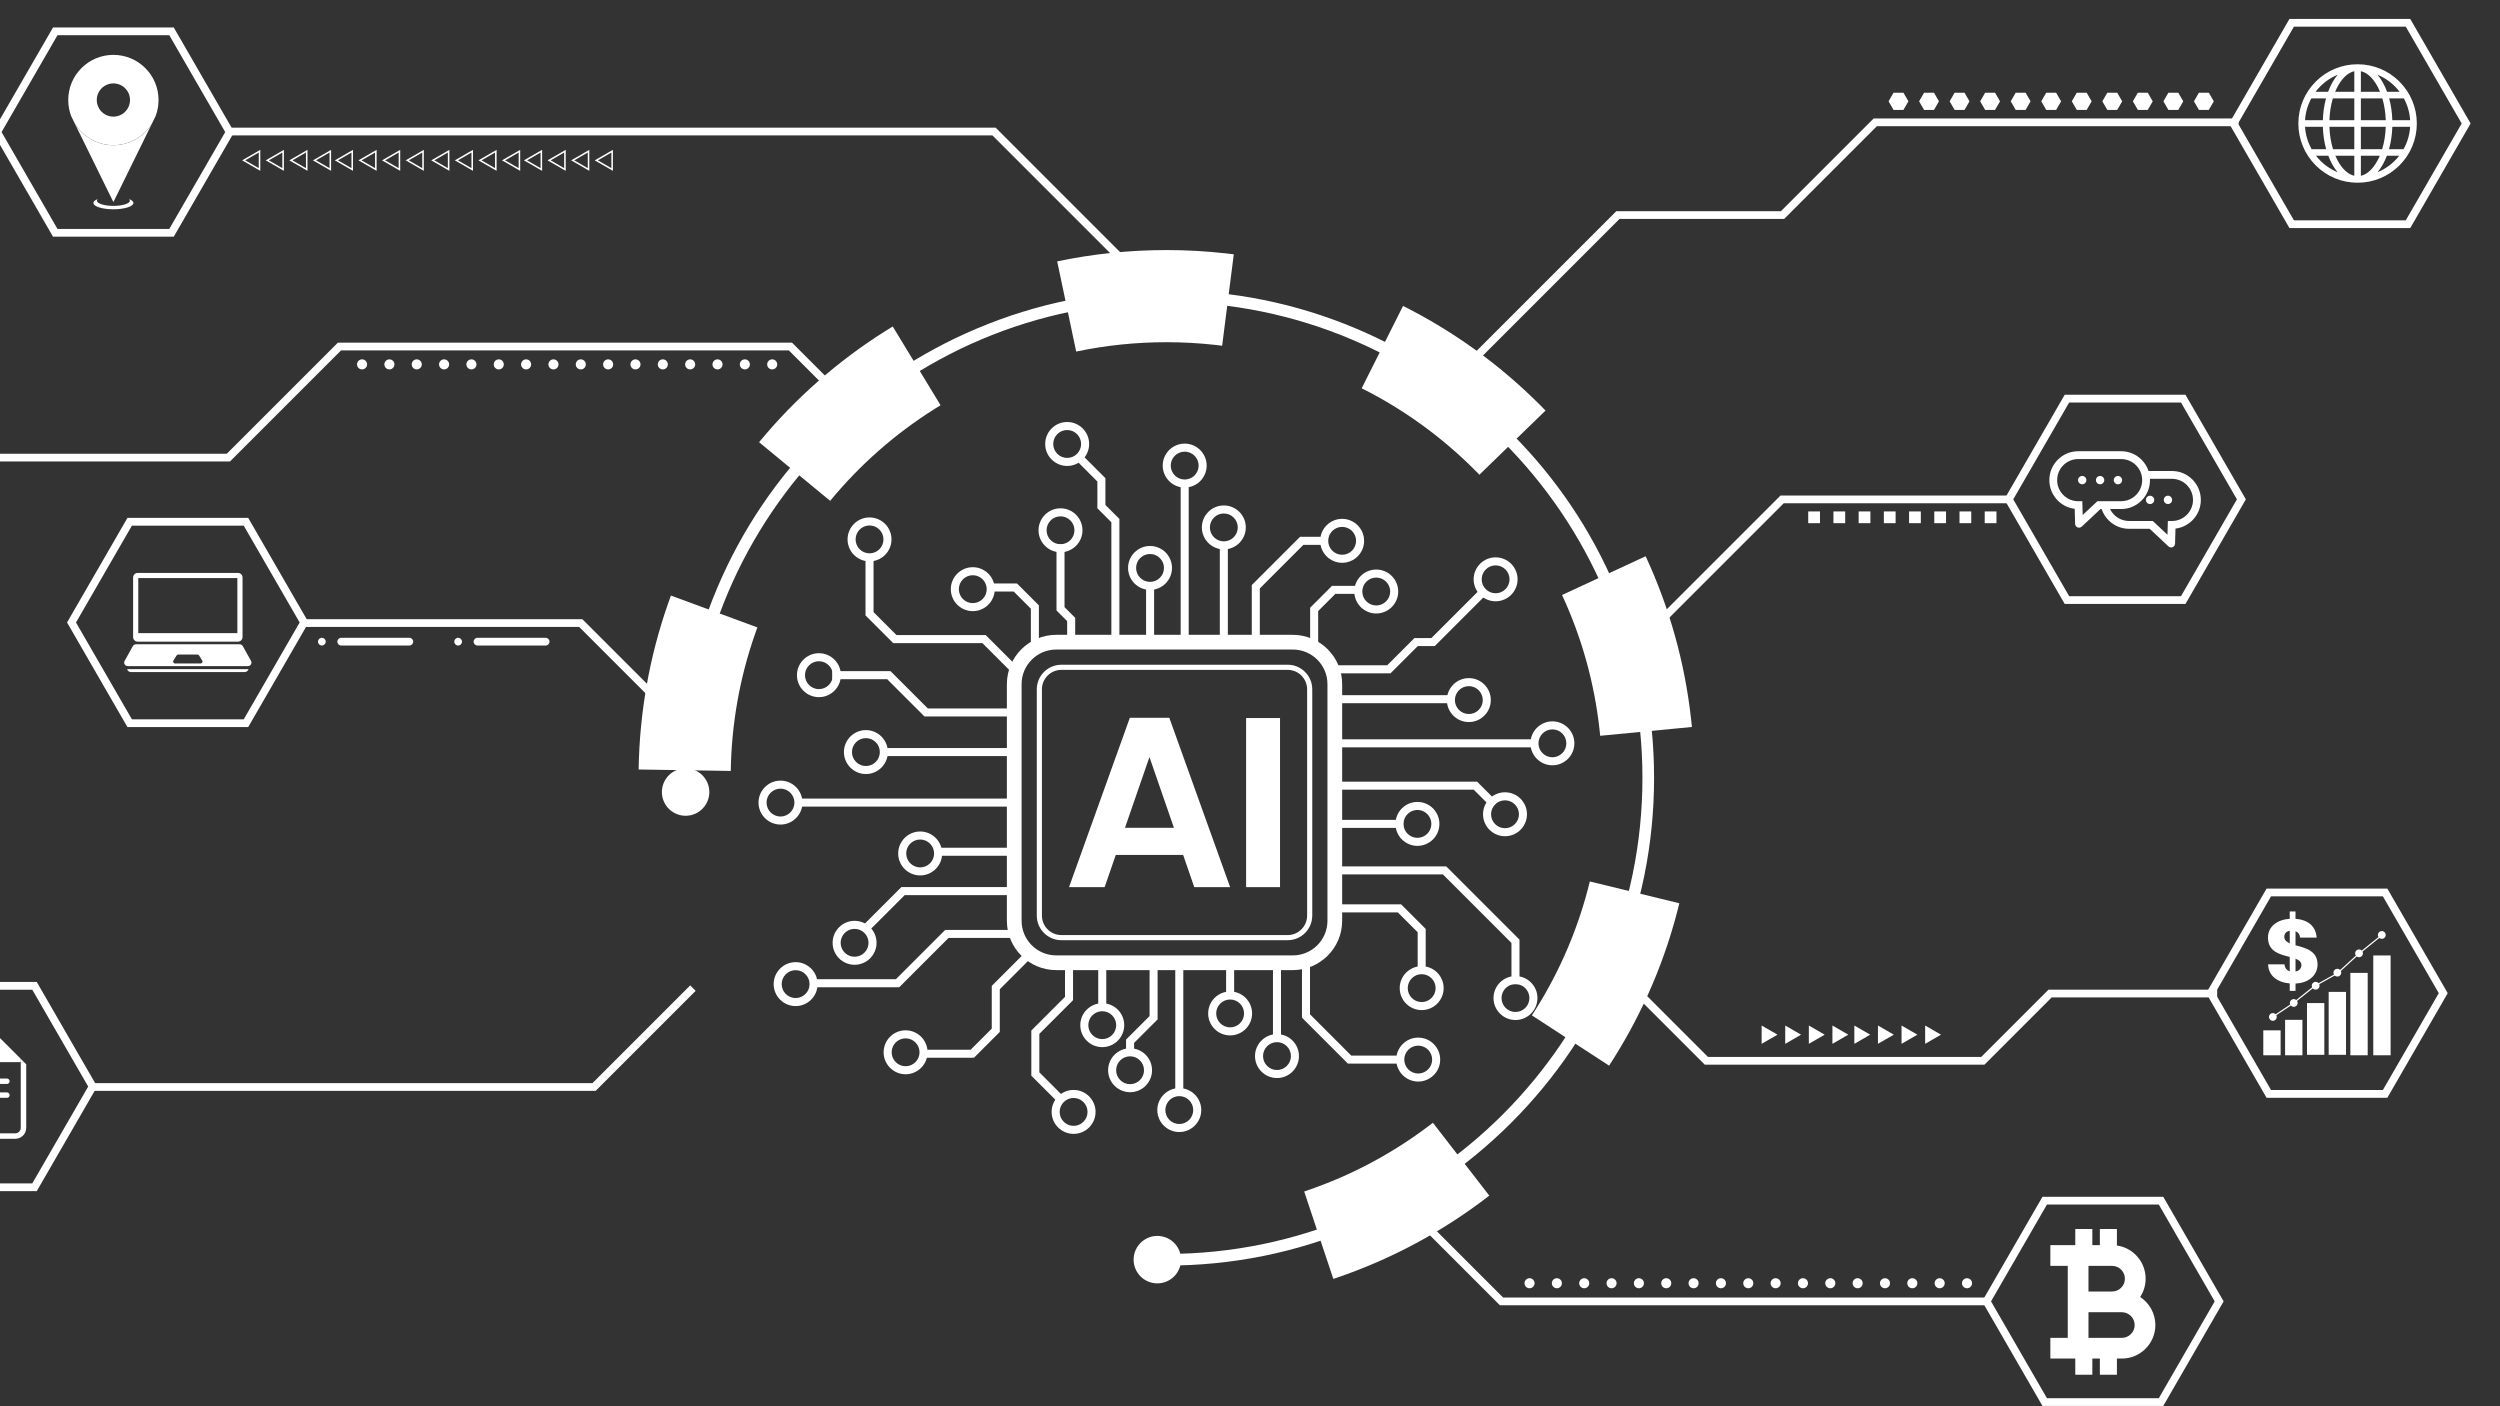 <svg xmlns="http://www.w3.org/2000/svg" xmlns:xlink="http://www.w3.org/1999/xlink" width="1920" zoomAndPan="magnify" viewBox="0 0 1440 810" height="1080" preserveAspectRatio="xMidYMid meet" version="1.0"><rect x="0" y="0" width="1440" height="810" fill="#333333" stroke="none"/><defs><clipPath id="8022ff4343"><path d="M 1283 10.688 L 1423.055 10.688 L 1423.055 132 L 1283 132 Z M 1283 10.688 " clip-rule="nonzero"/></clipPath></defs><path fill="#ffffff" d="M 744.688 558.785 L 608.363 558.785 C 592.703 558.785 579.961 546.043 579.961 530.383 L 579.961 394.059 C 579.961 378.398 592.703 365.66 608.363 365.66 L 744.688 365.66 C 760.348 365.66 773.086 378.402 773.086 394.059 L 773.086 530.383 C 773.09 546.043 760.348 558.785 744.688 558.785 Z M 608.367 374.137 C 597.379 374.137 588.441 383.074 588.441 394.059 L 588.441 530.383 C 588.441 541.371 597.379 550.305 608.367 550.305 L 744.691 550.305 C 755.676 550.305 764.613 541.371 764.613 530.383 L 764.613 394.059 C 764.613 383.074 755.676 374.137 744.691 374.137 Z M 608.367 374.137 " fill-opacity="1" fill-rule="nonzero"/><path fill="#ffffff" d="M 741.695 541.555 L 611.359 541.555 C 603.547 541.555 597.191 535.203 597.191 527.387 L 597.191 397.051 C 597.191 389.242 603.543 382.883 611.359 382.883 L 741.695 382.883 C 749.504 382.883 755.863 389.238 755.863 397.051 L 755.863 527.387 C 755.863 535.199 749.504 541.555 741.695 541.555 Z M 611.359 385.844 C 605.176 385.844 600.148 390.871 600.148 397.051 L 600.148 527.387 C 600.148 533.57 605.176 538.598 611.359 538.598 L 741.695 538.598 C 747.875 538.598 752.902 533.57 752.902 527.387 L 752.902 397.051 C 752.902 390.871 747.875 385.844 741.695 385.844 Z M 611.359 385.844 " fill-opacity="1" fill-rule="nonzero"/><path fill="#ffffff" d="M 681.484 492.43 L 642.691 492.43 L 636.273 510.992 L 615.762 510.992 L 650.785 413.453 L 673.527 413.453 L 708.555 510.992 L 687.902 510.992 Z M 662.086 436.059 L 647.992 476.805 L 676.18 476.805 Z M 662.086 436.059 " fill-opacity="1" fill-rule="nonzero"/><path fill="#ffffff" d="M 717.758 413.594 L 737.297 413.594 L 737.297 510.992 L 717.758 510.992 Z M 717.758 413.594 " fill-opacity="1" fill-rule="nonzero"/><path fill="#ffffff" d="M 680.066 279.379 L 684.691 279.379 L 684.691 369.898 L 680.066 369.898 Z M 680.066 279.379 " fill-opacity="1" fill-rule="nonzero"/><path fill="#ffffff" d="M 682.379 280.832 C 675.402 280.832 669.723 275.156 669.723 268.18 C 669.723 261.199 675.402 255.523 682.379 255.523 C 689.355 255.523 695.035 261.199 695.035 268.18 C 695.035 275.156 689.359 280.832 682.379 280.832 Z M 682.379 260.148 C 677.949 260.148 674.348 263.75 674.348 268.18 C 674.348 272.605 677.949 276.207 682.379 276.207 C 686.809 276.207 690.41 272.605 690.41 268.18 C 690.41 263.75 686.809 260.148 682.379 260.148 Z M 682.379 260.148 " fill-opacity="1" fill-rule="nonzero"/><path fill="#ffffff" d="M 614.688 268.387 C 607.711 268.387 602.031 262.707 602.031 255.73 C 602.031 248.754 607.711 243.074 614.688 243.074 C 621.664 243.074 627.344 248.754 627.344 255.73 C 627.344 262.707 621.664 268.387 614.688 268.387 Z M 614.688 247.699 C 610.258 247.699 606.656 251.301 606.656 255.73 C 606.656 260.156 610.258 263.762 614.688 263.762 C 619.117 263.762 622.719 260.156 622.719 255.73 C 622.719 251.301 619.117 247.699 614.688 247.699 Z M 614.688 247.699 " fill-opacity="1" fill-rule="nonzero"/><path fill="#ffffff" d="M 610.855 318.102 C 603.879 318.102 598.199 312.422 598.199 305.445 C 598.199 298.469 603.879 292.789 610.855 292.789 C 617.832 292.789 623.512 298.469 623.512 305.445 C 623.512 312.422 617.832 318.102 610.855 318.102 Z M 610.855 297.414 C 606.426 297.414 602.824 301.016 602.824 305.445 C 602.824 309.875 606.426 313.477 610.855 313.477 C 615.285 313.477 618.887 309.875 618.887 305.445 C 618.887 301.016 615.285 297.414 610.855 297.414 Z M 610.855 297.414 " fill-opacity="1" fill-rule="nonzero"/><path fill="#ffffff" d="M 662.418 339.789 C 655.441 339.789 649.766 334.109 649.766 327.133 C 649.766 320.156 655.441 314.477 662.418 314.477 C 669.398 314.477 675.074 320.156 675.074 327.133 C 675.074 334.109 669.398 339.789 662.418 339.789 Z M 662.418 319.102 C 657.992 319.102 654.391 322.707 654.391 327.133 C 654.391 331.562 657.992 335.164 662.418 335.164 C 666.848 335.164 670.449 331.562 670.449 327.133 C 670.449 322.707 666.848 319.102 662.418 319.102 Z M 662.418 319.102 " fill-opacity="1" fill-rule="nonzero"/><path fill="#ffffff" d="M 773.078 324.172 C 766.098 324.172 760.422 318.492 760.422 311.516 C 760.422 304.539 766.098 298.859 773.078 298.859 C 780.055 298.859 785.73 304.539 785.73 311.516 C 785.73 318.492 780.059 324.172 773.078 324.172 Z M 773.078 303.484 C 768.648 303.484 765.047 307.086 765.047 311.516 C 765.047 315.945 768.648 319.547 773.078 319.547 C 777.504 319.547 781.105 315.945 781.105 311.516 C 781.105 307.086 777.504 303.484 773.078 303.484 Z M 773.078 303.484 " fill-opacity="1" fill-rule="nonzero"/><path fill="#ffffff" d="M 861.473 346.344 C 854.496 346.344 848.82 340.664 848.82 333.688 C 848.82 326.711 854.496 321.031 861.473 321.031 C 868.453 321.031 874.129 326.711 874.129 333.688 C 874.129 340.664 868.453 346.344 861.473 346.344 Z M 861.473 325.656 C 857.047 325.656 853.445 329.258 853.445 333.688 C 853.445 338.117 857.047 341.719 861.473 341.719 C 865.902 341.719 869.504 338.117 869.504 333.688 C 869.5 329.258 865.898 325.656 861.473 325.656 Z M 861.473 325.656 " fill-opacity="1" fill-rule="nonzero"/><path fill="#ffffff" d="M 894.188 440.809 C 887.207 440.809 881.531 435.133 881.531 428.152 C 881.531 421.176 887.207 415.5 894.188 415.5 C 901.164 415.5 906.84 421.176 906.84 428.152 C 906.84 435.133 901.168 440.809 894.188 440.809 Z M 894.188 420.125 C 889.758 420.125 886.156 423.727 886.156 428.152 C 886.156 432.582 889.758 436.184 894.188 436.184 C 898.613 436.184 902.215 432.582 902.215 428.152 C 902.215 423.727 898.613 420.125 894.188 420.125 Z M 894.188 420.125 " fill-opacity="1" fill-rule="nonzero"/><path fill="#ffffff" d="M 866.883 481.668 C 859.906 481.668 854.227 475.988 854.227 469.012 C 854.227 462.035 859.906 456.355 866.883 456.355 C 873.859 456.355 879.539 462.035 879.539 469.012 C 879.539 475.992 873.859 481.668 866.883 481.668 Z M 866.883 460.984 C 862.453 460.984 858.852 464.586 858.852 469.016 C 858.852 473.445 862.453 477.047 866.883 477.047 C 871.312 477.047 874.914 473.445 874.914 469.016 C 874.914 464.586 871.312 460.984 866.883 460.984 Z M 866.883 460.984 " fill-opacity="1" fill-rule="nonzero"/><path fill="#ffffff" d="M 816.441 487.219 C 809.465 487.219 803.785 481.543 803.785 474.562 C 803.785 467.586 809.465 461.91 816.441 461.91 C 823.418 461.91 829.098 467.586 829.098 474.562 C 829.098 481.543 823.418 487.219 816.441 487.219 Z M 816.441 466.535 C 812.012 466.535 808.41 470.137 808.41 474.562 C 808.41 478.992 812.012 482.594 816.441 482.594 C 820.867 482.594 824.473 478.992 824.473 474.562 C 824.473 470.137 820.867 466.535 816.441 466.535 Z M 816.441 466.535 " fill-opacity="1" fill-rule="nonzero"/><path fill="#ffffff" d="M 818.891 581.816 C 811.914 581.816 806.234 576.141 806.234 569.164 C 806.234 562.184 811.914 556.508 818.891 556.508 C 825.867 556.508 831.547 562.184 831.547 569.164 C 831.547 576.141 825.867 581.816 818.891 581.816 Z M 818.891 561.133 C 814.461 561.133 810.859 564.734 810.859 569.164 C 810.859 573.59 814.461 577.191 818.891 577.191 C 823.316 577.191 826.922 573.59 826.922 569.164 C 826.922 564.734 823.316 561.133 818.891 561.133 Z M 818.891 561.133 " fill-opacity="1" fill-rule="nonzero"/><path fill="#ffffff" d="M 816.891 622.977 C 809.914 622.977 804.234 617.297 804.234 610.32 C 804.234 603.344 809.914 597.664 816.891 597.664 C 823.867 597.664 829.547 603.344 829.547 610.32 C 829.547 617.297 823.867 622.977 816.891 622.977 Z M 816.891 602.289 C 812.461 602.289 808.859 605.895 808.859 610.32 C 808.859 614.75 812.461 618.352 816.891 618.352 C 821.32 618.352 824.922 614.75 824.922 610.32 C 824.922 605.895 821.32 602.289 816.891 602.289 Z M 816.891 602.289 " fill-opacity="1" fill-rule="nonzero"/><path fill="#ffffff" d="M 735.543 620.953 C 728.566 620.953 722.887 615.277 722.887 608.297 C 722.887 601.32 728.566 595.645 735.543 595.645 C 742.52 595.645 748.199 601.32 748.199 608.297 C 748.199 615.277 742.52 620.953 735.543 620.953 Z M 735.543 600.27 C 731.113 600.27 727.512 603.871 727.512 608.297 C 727.512 612.727 731.113 616.328 735.543 616.328 C 739.973 616.328 743.574 612.727 743.574 608.297 C 743.574 603.871 739.969 600.27 735.543 600.27 Z M 735.543 600.27 " fill-opacity="1" fill-rule="nonzero"/><path fill="#ffffff" d="M 708.555 596.395 C 701.574 596.395 695.898 590.719 695.898 583.742 C 695.898 576.762 701.574 571.086 708.555 571.086 C 715.531 571.086 721.207 576.762 721.207 583.742 C 721.207 590.719 715.531 596.395 708.555 596.395 Z M 708.555 575.711 C 704.125 575.711 700.523 579.312 700.523 583.742 C 700.523 588.168 704.125 591.77 708.555 591.77 C 712.98 591.77 716.582 588.168 716.582 583.742 C 716.582 579.312 712.977 575.711 708.555 575.711 Z M 708.555 575.711 " fill-opacity="1" fill-rule="nonzero"/><path fill="#ffffff" d="M 650.926 629.113 C 643.949 629.113 638.273 623.438 638.273 616.461 C 638.273 609.48 643.949 603.805 650.926 603.805 C 657.906 603.805 663.582 609.48 663.582 616.461 C 663.582 623.438 657.906 629.113 650.926 629.113 Z M 650.926 608.43 C 646.5 608.43 642.898 612.031 642.898 616.461 C 642.898 620.887 646.5 624.488 650.926 624.488 C 655.355 624.488 658.957 620.887 658.957 616.461 C 658.957 612.031 655.355 608.43 650.926 608.43 Z M 650.926 608.43 " fill-opacity="1" fill-rule="nonzero"/><path fill="#ffffff" d="M 634.898 603.152 C 627.922 603.152 622.246 597.473 622.246 590.496 C 622.246 583.52 627.922 577.84 634.898 577.84 C 641.879 577.84 647.555 583.52 647.555 590.496 C 647.555 597.473 641.879 603.152 634.898 603.152 Z M 634.898 582.465 C 630.473 582.465 626.871 586.066 626.871 590.496 C 626.871 594.922 630.473 598.527 634.898 598.527 C 639.328 598.527 642.93 594.922 642.93 590.496 C 642.93 586.066 639.328 582.465 634.898 582.465 Z M 634.898 582.465 " fill-opacity="1" fill-rule="nonzero"/><path fill="#ffffff" d="M 521.625 618.773 C 514.648 618.773 508.969 613.094 508.969 606.117 C 508.969 599.137 514.648 593.461 521.625 593.461 C 528.602 593.461 534.281 599.137 534.281 606.117 C 534.281 613.094 528.602 618.773 521.625 618.773 Z M 521.625 598.086 C 517.195 598.086 513.594 601.688 513.594 606.117 C 513.594 610.543 517.195 614.148 521.625 614.148 C 526.051 614.148 529.656 610.543 529.656 606.117 C 529.656 601.688 526.051 598.086 521.625 598.086 Z M 521.625 598.086 " fill-opacity="1" fill-rule="nonzero"/><path fill="#ffffff" d="M 458.281 579.504 C 451.305 579.504 445.625 573.828 445.625 566.852 C 445.625 559.871 451.305 554.195 458.281 554.195 C 465.258 554.195 470.938 559.871 470.938 566.852 C 470.938 573.828 465.258 579.504 458.281 579.504 Z M 458.281 558.82 C 453.852 558.82 450.25 562.422 450.25 566.852 C 450.25 571.277 453.852 574.879 458.281 574.879 C 462.707 574.879 466.312 571.277 466.312 566.852 C 466.312 562.422 462.707 558.82 458.281 558.82 Z M 458.281 558.82 " fill-opacity="1" fill-rule="nonzero"/><path fill="#ffffff" d="M 492.242 555.715 C 485.266 555.715 479.586 550.035 479.586 543.059 C 479.586 536.082 485.266 530.402 492.242 530.402 C 499.219 530.402 504.898 536.082 504.898 543.059 C 504.898 550.035 499.219 555.715 492.242 555.715 Z M 492.242 535.027 C 487.812 535.027 484.211 538.629 484.211 543.059 C 484.211 547.488 487.812 551.09 492.242 551.09 C 496.668 551.09 500.273 547.488 500.273 543.059 C 500.27 538.629 496.668 535.027 492.242 535.027 Z M 492.242 535.027 " fill-opacity="1" fill-rule="nonzero"/><path fill="#ffffff" d="M 530.016 504.25 C 523.035 504.25 517.359 498.57 517.359 491.594 C 517.359 484.617 523.035 478.938 530.016 478.938 C 536.992 478.938 542.668 484.617 542.668 491.594 C 542.668 498.57 536.996 504.25 530.016 504.25 Z M 530.016 483.562 C 525.586 483.562 521.984 487.164 521.984 491.594 C 521.984 496.023 525.586 499.625 530.016 499.625 C 534.441 499.625 538.043 496.023 538.043 491.594 C 538.043 487.164 534.441 483.562 530.016 483.562 Z M 530.016 483.562 " fill-opacity="1" fill-rule="nonzero"/><path fill="#ffffff" d="M 449.562 474.945 C 442.586 474.945 436.906 469.27 436.906 462.293 C 436.906 455.312 442.586 449.637 449.562 449.637 C 456.539 449.637 462.219 455.312 462.219 462.293 C 462.219 469.27 456.539 474.945 449.562 474.945 Z M 449.562 454.262 C 445.137 454.262 441.531 457.863 441.531 462.293 C 441.531 466.719 445.137 470.32 449.562 470.32 C 453.992 470.32 457.594 466.719 457.594 462.293 C 457.59 457.863 453.988 454.262 449.562 454.262 Z M 449.562 454.262 " fill-opacity="1" fill-rule="nonzero"/><path fill="#ffffff" d="M 498.758 445.848 C 491.781 445.848 486.105 440.168 486.105 433.191 C 486.105 426.215 491.781 420.535 498.758 420.535 C 505.738 420.535 511.414 426.215 511.414 433.191 C 511.414 440.168 505.738 445.848 498.758 445.848 Z M 498.758 425.16 C 494.332 425.16 490.73 428.762 490.73 433.191 C 490.73 437.621 494.332 441.223 498.758 441.223 C 503.188 441.223 506.789 437.621 506.789 433.191 C 506.789 428.762 503.188 425.16 498.758 425.16 Z M 498.758 425.16 " fill-opacity="1" fill-rule="nonzero"/><path fill="#ffffff" d="M 471.699 401.559 C 464.723 401.559 459.043 395.883 459.043 388.906 C 459.043 381.926 464.723 376.25 471.699 376.25 C 478.676 376.25 484.355 381.926 484.355 388.906 C 484.355 395.883 478.68 401.559 471.699 401.559 Z M 471.699 380.875 C 467.27 380.875 463.668 384.477 463.668 388.906 C 463.668 393.332 467.27 396.934 471.699 396.934 C 476.129 396.934 479.73 393.332 479.73 388.906 C 479.73 384.477 476.129 380.875 471.699 380.875 Z M 471.699 380.875 " fill-opacity="1" fill-rule="nonzero"/><path fill="#ffffff" d="M 618.391 653.113 C 611.41 653.113 605.734 647.434 605.734 640.457 C 605.734 633.48 611.41 627.801 618.391 627.801 C 625.367 627.801 631.043 633.48 631.043 640.457 C 631.043 647.438 625.367 653.113 618.391 653.113 Z M 618.391 632.43 C 613.961 632.43 610.359 636.031 610.359 640.461 C 610.359 644.891 613.961 648.492 618.391 648.492 C 622.816 648.492 626.418 644.891 626.418 640.461 C 626.418 636.031 622.816 632.43 618.391 632.43 Z M 618.391 632.43 " fill-opacity="1" fill-rule="nonzero"/><path fill="#ffffff" d="M 679.27 652.055 C 672.293 652.055 666.613 646.375 666.613 639.398 C 666.613 632.422 672.293 626.742 679.27 626.742 C 686.246 626.742 691.926 632.422 691.926 639.398 C 691.926 646.375 686.246 652.055 679.27 652.055 Z M 679.27 631.367 C 674.844 631.367 671.238 634.969 671.238 639.398 C 671.238 643.824 674.844 647.43 679.27 647.43 C 683.699 647.43 687.301 643.824 687.301 639.398 C 687.297 634.969 683.695 631.367 679.27 631.367 Z M 679.27 631.367 " fill-opacity="1" fill-rule="nonzero"/><path fill="#ffffff" d="M 872.914 587.527 C 865.938 587.527 860.258 581.848 860.258 574.871 C 860.258 567.895 865.938 562.215 872.914 562.215 C 879.891 562.215 885.57 567.895 885.57 574.871 C 885.57 581.852 879.891 587.527 872.914 587.527 Z M 872.914 566.84 C 868.484 566.84 864.883 570.441 864.883 574.871 C 864.883 579.301 868.484 582.902 872.914 582.902 C 877.344 582.902 880.945 579.301 880.945 574.871 C 880.945 570.445 877.344 566.84 872.914 566.84 Z M 872.914 566.84 " fill-opacity="1" fill-rule="nonzero"/><path fill="#ffffff" d="M 846.051 415.906 C 839.074 415.906 833.395 410.227 833.395 403.25 C 833.395 396.273 839.074 390.594 846.051 390.594 C 853.027 390.594 858.707 396.273 858.707 403.25 C 858.707 410.227 853.031 415.906 846.051 415.906 Z M 846.051 395.219 C 841.621 395.219 838.02 398.82 838.02 403.25 C 838.02 407.68 841.621 411.281 846.051 411.281 C 850.477 411.281 854.082 407.68 854.082 403.25 C 854.082 398.82 850.477 395.219 846.051 395.219 Z M 846.051 395.219 " fill-opacity="1" fill-rule="nonzero"/><path fill="#ffffff" d="M 704.926 316.449 C 697.949 316.449 692.273 310.773 692.273 303.797 C 692.273 296.816 697.949 291.141 704.926 291.141 C 711.906 291.141 717.582 296.816 717.582 303.797 C 717.582 310.773 711.906 316.449 704.926 316.449 Z M 704.926 295.766 C 700.5 295.766 696.898 299.367 696.898 303.797 C 696.898 308.223 700.5 311.824 704.926 311.824 C 709.355 311.824 712.957 308.223 712.957 303.797 C 712.953 299.367 709.352 295.766 704.926 295.766 Z M 704.926 295.766 " fill-opacity="1" fill-rule="nonzero"/><path fill="#ffffff" d="M 702.613 314.914 L 707.238 314.914 L 707.238 369.898 L 702.613 369.898 Z M 702.613 314.914 " fill-opacity="1" fill-rule="nonzero"/><path fill="#ffffff" d="M 644.773 367.289 L 640.145 367.289 L 640.145 300.824 L 632.09 292.766 L 632.09 277.352 L 618.695 263.957 L 621.969 260.688 L 636.715 275.438 L 636.715 290.852 L 644.773 298.906 Z M 644.773 367.289 " fill-opacity="1" fill-rule="nonzero"/><path fill="#ffffff" d="M 725.656 369.898 L 721.027 369.898 L 721.027 337.008 L 748.832 309.203 L 764.184 309.203 L 764.184 313.828 L 750.746 313.828 L 725.656 338.922 Z M 725.656 369.898 " fill-opacity="1" fill-rule="nonzero"/><path fill="#ffffff" d="M 619.312 368.48 L 614.688 368.48 L 614.688 357.773 L 608.543 351.629 L 608.543 313.59 L 613.168 313.59 L 613.168 349.711 L 619.312 355.855 Z M 619.312 368.48 " fill-opacity="1" fill-rule="nonzero"/><path fill="#ffffff" d="M 560.324 352.02 C 553.348 352.02 547.668 346.34 547.668 339.363 C 547.668 332.387 553.348 326.707 560.324 326.707 C 567.301 326.707 572.98 332.387 572.98 339.363 C 572.98 346.34 567.305 352.02 560.324 352.02 Z M 560.324 331.332 C 555.895 331.332 552.293 334.934 552.293 339.363 C 552.293 343.793 555.895 347.395 560.324 347.395 C 564.75 347.395 568.355 343.793 568.355 339.363 C 568.355 334.934 564.75 331.332 560.324 331.332 Z M 560.324 331.332 " fill-opacity="1" fill-rule="nonzero"/><path fill="#ffffff" d="M 500.852 323.352 C 493.875 323.352 488.195 317.676 488.195 310.695 C 488.195 303.719 493.875 298.039 500.852 298.039 C 507.828 298.039 513.508 303.719 513.508 310.695 C 513.508 317.676 507.828 323.352 500.852 323.352 Z M 500.852 302.664 C 496.422 302.664 492.82 306.27 492.82 310.695 C 492.82 315.125 496.422 318.727 500.852 318.727 C 505.281 318.727 508.883 315.125 508.883 310.695 C 508.879 306.27 505.277 302.664 500.852 302.664 Z M 500.852 302.664 " fill-opacity="1" fill-rule="nonzero"/><path fill="#ffffff" d="M 598.402 373.242 L 593.777 373.242 L 593.777 350.613 L 583.887 340.719 L 569 340.719 L 569 336.094 L 585.801 336.094 L 598.402 348.695 Z M 598.402 373.242 " fill-opacity="1" fill-rule="nonzero"/><path fill="#ffffff" d="M 792.715 353.367 C 785.738 353.367 780.059 347.691 780.059 340.711 C 780.059 333.734 785.738 328.059 792.715 328.059 C 799.695 328.059 805.371 333.734 805.371 340.711 C 805.371 347.691 799.695 353.367 792.715 353.367 Z M 792.715 332.684 C 788.289 332.684 784.684 336.285 784.684 340.711 C 784.684 345.141 788.289 348.742 792.715 348.742 C 797.145 348.742 800.746 345.141 800.746 340.711 C 800.746 336.285 797.145 332.684 792.715 332.684 Z M 792.715 332.684 " fill-opacity="1" fill-rule="nonzero"/><path fill="#ffffff" d="M 759.266 374.598 L 754.641 374.598 L 754.641 350.047 L 767.242 337.445 L 784.043 337.445 L 784.043 342.07 L 769.156 342.07 L 759.266 351.965 Z M 759.266 374.598 " fill-opacity="1" fill-rule="nonzero"/><path fill="#ffffff" d="M 768.852 400.422 L 837.375 400.422 L 837.375 405.047 L 768.852 405.047 Z M 768.852 400.422 " fill-opacity="1" fill-rule="nonzero"/><path fill="#ffffff" d="M 800.941 387.828 L 767.297 387.828 L 767.297 383.203 L 799.027 383.203 L 814.703 367.527 L 824.484 367.527 L 854.055 337.957 L 857.324 341.23 L 826.398 372.152 L 816.621 372.152 Z M 800.941 387.828 " fill-opacity="1" fill-rule="nonzero"/><path fill="#ffffff" d="M 768.852 425.84 L 884.715 425.84 L 884.715 430.465 L 768.852 430.465 Z M 768.852 425.84 " fill-opacity="1" fill-rule="nonzero"/><path fill="#ffffff" d="M 859.176 465.156 L 848.883 454.863 L 768.852 454.863 L 768.852 450.234 L 850.797 450.234 L 862.449 461.887 Z M 859.176 465.156 " fill-opacity="1" fill-rule="nonzero"/><path fill="#ffffff" d="M 768.852 472.246 L 808.207 472.246 L 808.207 476.871 L 768.852 476.871 Z M 768.852 472.246 " fill-opacity="1" fill-rule="nonzero"/><path fill="#ffffff" d="M 875.227 566.852 L 870.602 566.852 L 870.602 543.145 L 831.117 503.66 L 768.852 503.66 L 768.852 499.035 L 833.031 499.035 L 875.227 541.23 Z M 875.227 566.852 " fill-opacity="1" fill-rule="nonzero"/><path fill="#ffffff" d="M 821.203 560.75 L 816.578 560.75 L 816.578 536.973 L 805.137 525.539 L 768.852 525.539 L 768.852 520.91 L 807.055 520.91 L 821.203 535.059 Z M 821.203 560.75 " fill-opacity="1" fill-rule="nonzero"/><path fill="#ffffff" d="M 808.207 612.633 L 776.398 612.633 L 749.934 586.172 L 749.934 554.543 L 754.562 554.543 L 754.562 584.258 L 778.312 608.008 L 808.207 608.008 Z M 808.207 612.633 " fill-opacity="1" fill-rule="nonzero"/><path fill="#ffffff" d="M 733.227 554.543 L 737.852 554.543 L 737.852 599.977 L 733.227 599.977 Z M 733.227 554.543 " fill-opacity="1" fill-rule="nonzero"/><path fill="#ffffff" d="M 706.242 555.844 L 710.867 555.844 L 710.867 575.137 L 706.242 575.137 Z M 706.242 555.844 " fill-opacity="1" fill-rule="nonzero"/><path fill="#ffffff" d="M 676.953 555.844 L 681.578 555.844 L 681.578 631.027 L 676.953 631.027 Z M 676.953 555.844 " fill-opacity="1" fill-rule="nonzero"/><path fill="#ffffff" d="M 653.238 606.895 L 648.613 606.895 L 648.613 598.793 L 662.156 585.25 L 662.156 554.543 L 666.781 554.543 L 666.781 587.168 L 653.238 600.707 Z M 653.238 606.895 " fill-opacity="1" fill-rule="nonzero"/><path fill="#ffffff" d="M 632.586 555.844 L 637.211 555.844 L 637.211 580.719 L 632.586 580.719 Z M 632.586 555.844 " fill-opacity="1" fill-rule="nonzero"/><path fill="#ffffff" d="M 610.117 635.672 L 594.043 619.602 L 594.043 593.582 L 613.445 574.176 L 613.445 554.543 L 618.074 554.543 L 618.074 576.094 L 598.668 595.496 L 598.668 617.684 L 613.387 632.398 Z M 610.117 635.672 " fill-opacity="1" fill-rule="nonzero"/><path fill="#ffffff" d="M 561.012 609.258 L 530.016 609.258 L 530.016 604.633 L 559.098 604.633 L 571.254 592.477 L 571.254 567.875 L 591.57 547.559 L 594.836 550.828 L 575.879 569.789 L 575.879 594.395 Z M 561.012 609.258 " fill-opacity="1" fill-rule="nonzero"/><path fill="#ffffff" d="M 517.957 568.652 L 468.625 568.652 L 468.625 564.023 L 516.043 564.023 L 544.438 535.633 L 584.203 535.633 L 584.203 540.258 L 546.355 540.258 Z M 517.957 568.652 " fill-opacity="1" fill-rule="nonzero"/><path fill="#ffffff" d="M 498.898 537.789 L 495.625 534.52 L 519.18 510.969 L 584.203 510.969 L 584.203 515.594 L 521.094 515.594 Z M 498.898 537.789 " fill-opacity="1" fill-rule="nonzero"/><path fill="#ffffff" d="M 538.633 488.293 L 582.547 488.293 L 582.547 492.918 L 538.633 492.918 Z M 538.633 488.293 " fill-opacity="1" fill-rule="nonzero"/><path fill="#ffffff" d="M 458.281 459.98 L 584.203 459.98 L 584.203 464.605 L 458.281 464.605 Z M 458.281 459.98 " fill-opacity="1" fill-rule="nonzero"/><path fill="#ffffff" d="M 507.473 430.879 L 582.543 430.879 L 582.543 435.504 L 507.473 435.504 Z M 507.473 430.879 " fill-opacity="1" fill-rule="nonzero"/><path fill="#ffffff" d="M 584.203 412.695 L 532.504 412.695 L 511.023 391.219 L 479.363 391.219 L 479.363 386.59 L 512.941 386.59 L 534.422 408.07 L 584.203 408.07 Z M 584.203 412.695 " fill-opacity="1" fill-rule="nonzero"/><path fill="#ffffff" d="M 583.723 388.305 L 565.848 370.43 L 514.469 370.43 L 498.535 354.492 L 498.535 319.512 L 503.164 319.512 L 503.164 352.578 L 516.391 365.805 L 567.766 365.805 L 586.992 385.031 Z M 583.723 388.305 " fill-opacity="1" fill-rule="nonzero"/><path fill="#ffffff" d="M 660.141 335.266 L 664.766 335.266 L 664.766 368.48 L 660.141 368.48 Z M 660.141 335.266 " fill-opacity="1" fill-rule="nonzero"/><path fill="#ffffff" d="M 402.094 444.59 C 402.859 445.062 403.566 445.602 404.223 446.215 C 404.883 446.828 405.473 447.496 405.996 448.223 C 406.52 448.953 406.969 449.723 407.344 450.539 C 407.715 451.355 408.004 452.199 408.211 453.074 C 408.418 453.949 408.535 454.832 408.566 455.73 C 408.598 456.625 408.543 457.516 408.398 458.402 C 408.258 459.289 408.027 460.152 407.715 460.992 C 407.398 461.832 407.008 462.637 406.535 463.398 C 406.062 464.16 405.523 464.871 404.91 465.527 C 404.301 466.184 403.629 466.777 402.902 467.301 C 402.176 467.824 401.402 468.273 400.586 468.645 C 399.77 469.02 398.926 469.309 398.051 469.516 C 397.18 469.723 396.293 469.84 395.395 469.871 C 394.5 469.902 393.609 469.848 392.723 469.703 C 391.836 469.559 390.973 469.332 390.133 469.02 C 389.293 468.703 388.492 468.312 387.727 467.84 C 386.965 467.367 386.254 466.828 385.598 466.215 C 384.941 465.602 384.352 464.934 383.824 464.207 C 383.301 463.477 382.852 462.707 382.48 461.891 C 382.105 461.074 381.816 460.227 381.609 459.355 C 381.406 458.48 381.285 457.598 381.254 456.699 C 381.223 455.805 381.277 454.914 381.422 454.027 C 381.566 453.141 381.793 452.277 382.109 451.438 C 382.422 450.598 382.812 449.793 383.285 449.031 C 383.758 448.27 384.301 447.559 384.91 446.902 C 385.523 446.246 386.191 445.652 386.922 445.129 C 387.648 444.605 388.422 444.156 389.234 443.785 C 390.051 443.41 390.898 443.121 391.77 442.914 C 392.645 442.707 393.527 442.59 394.426 442.559 C 395.32 442.527 396.215 442.582 397.098 442.727 C 397.984 442.871 398.848 443.098 399.688 443.41 C 400.531 443.727 401.332 444.117 402.094 444.59 Z M 402.094 444.59 " fill-opacity="1" fill-rule="nonzero"/><path fill="#ffffff" d="M 673.809 713.93 C 674.57 714.398 675.281 714.941 675.938 715.555 C 676.594 716.164 677.184 716.836 677.707 717.562 C 678.234 718.289 678.684 719.062 679.055 719.879 C 679.426 720.695 679.715 721.539 679.922 722.414 C 680.129 723.285 680.25 724.172 680.281 725.066 C 680.312 725.965 680.258 726.855 680.113 727.742 C 679.969 728.629 679.738 729.492 679.426 730.332 C 679.113 731.172 678.719 731.973 678.25 732.738 C 677.777 733.5 677.234 734.211 676.625 734.867 C 676.012 735.523 675.344 736.113 674.613 736.641 C 673.887 737.164 673.113 737.613 672.297 737.984 C 671.48 738.359 670.637 738.648 669.766 738.852 C 668.891 739.059 668.004 739.18 667.109 739.211 C 666.211 739.242 665.32 739.188 664.434 739.043 C 663.551 738.898 662.688 738.672 661.844 738.355 C 661.004 738.043 660.203 737.648 659.441 737.18 C 658.676 736.707 657.965 736.164 657.309 735.555 C 656.652 734.941 656.062 734.273 655.539 733.543 C 655.012 732.816 654.562 732.043 654.191 731.227 C 653.82 730.41 653.531 729.566 653.324 728.695 C 653.117 727.82 653 726.934 652.965 726.039 C 652.934 725.141 652.992 724.25 653.133 723.363 C 653.277 722.48 653.508 721.617 653.82 720.777 C 654.133 719.934 654.527 719.133 655 718.371 C 655.469 717.605 656.012 716.895 656.625 716.238 C 657.234 715.582 657.906 714.992 658.633 714.469 C 659.359 713.941 660.133 713.496 660.949 713.121 C 661.766 712.75 662.609 712.461 663.484 712.254 C 664.355 712.047 665.242 711.93 666.137 711.898 C 667.035 711.863 667.926 711.922 668.812 712.062 C 669.699 712.207 670.559 712.438 671.402 712.75 C 672.242 713.062 673.043 713.457 673.809 713.93 Z M 673.809 713.93 " fill-opacity="1" fill-rule="nonzero"/><path fill="#ffffff" d="M 834.969 223.973 L 831.82 220.82 L 930.992 121.645 L 1025.82 121.645 L 1079.242 68.223 L 1289.367 68.223 L 1289.367 72.684 L 1081.09 72.684 L 1027.668 126.105 L 932.844 126.105 Z M 834.969 223.973 " fill-opacity="1" fill-rule="nonzero"/><path fill="#ffffff" d="M 671.871 728.969 L 671.871 722.266 C 823.051 722.266 946.043 599.273 946.043 448.094 C 946.043 296.914 823.051 173.922 671.871 173.922 C 520.695 173.922 397.703 296.914 397.703 448.094 L 390.996 448.094 C 390.996 410.176 398.426 373.395 413.07 338.762 C 427.219 305.316 447.469 275.277 473.262 249.484 C 499.055 223.691 529.09 203.438 562.539 189.293 C 597.172 174.645 633.953 167.223 671.871 167.223 C 709.785 167.223 746.57 174.648 781.199 189.293 C 814.648 203.441 844.684 223.691 870.477 249.484 C 896.273 275.277 916.523 305.316 930.668 338.762 C 945.316 373.395 952.746 410.176 952.746 448.094 C 952.746 486.008 945.316 522.793 930.668 557.422 C 916.523 590.871 896.273 620.906 870.477 646.703 C 844.684 672.496 814.648 692.746 781.199 706.895 C 746.574 721.539 709.793 728.969 671.871 728.969 Z M 671.871 728.969 " fill-opacity="1" fill-rule="nonzero"/><g clip-path="url(#8022ff4343)"><path fill="#ffffff" d="M 1388.293 131.379 L 1318.73 131.379 L 1283.949 71.133 L 1318.73 10.887 L 1388.293 10.887 L 1423.074 71.133 Z M 1321.305 126.918 L 1385.719 126.918 L 1417.926 71.133 L 1385.719 15.352 L 1321.305 15.352 L 1289.098 71.133 Z M 1321.305 126.918 " fill-opacity="1" fill-rule="nonzero"/></g><path fill="#ffffff" d="M 1382.094 47.012 C 1375.648 40.566 1367.082 37.02 1357.973 37.02 C 1348.859 37.02 1340.293 40.566 1333.852 47.012 C 1327.406 53.457 1323.855 62.023 1323.855 71.133 C 1323.855 80.242 1327.406 88.812 1333.852 95.254 C 1340.293 101.699 1348.859 105.246 1357.973 105.246 C 1367.086 105.246 1375.652 101.699 1382.094 95.254 C 1388.535 88.809 1392.086 80.242 1392.086 71.133 C 1392.086 62.023 1388.535 53.457 1382.094 47.012 Z M 1327.699 73.027 L 1337.957 73.027 C 1338.102 77.559 1338.754 81.926 1339.871 85.926 L 1331.496 85.926 C 1329.336 82.066 1327.988 77.688 1327.699 73.027 Z M 1359.863 52.883 L 1359.863 41.016 C 1363.305 41.785 1366.551 44.652 1369.152 49.277 C 1369.789 50.41 1370.375 51.613 1370.898 52.883 Z M 1372.23 56.668 C 1373.371 60.52 1374.047 64.785 1374.195 69.242 L 1359.863 69.242 L 1359.863 56.668 Z M 1356.078 41.016 L 1356.078 52.887 L 1345.047 52.887 C 1345.57 51.617 1346.148 50.41 1346.789 49.281 C 1349.391 44.652 1352.637 41.785 1356.078 41.016 Z M 1356.078 56.668 L 1356.078 69.242 L 1341.746 69.242 C 1341.898 64.785 1342.57 60.516 1343.715 56.668 Z M 1337.961 69.242 L 1327.703 69.242 C 1327.98 64.711 1329.262 60.445 1331.32 56.668 L 1339.785 56.668 C 1338.723 60.582 1338.098 64.836 1337.961 69.242 Z M 1341.746 73.027 L 1356.078 73.027 L 1356.078 85.926 L 1343.812 85.926 C 1342.605 81.988 1341.902 77.605 1341.746 73.027 Z M 1356.078 89.711 L 1356.078 101.254 C 1352.637 100.48 1349.391 97.613 1346.789 92.988 C 1346.207 91.957 1345.672 90.859 1345.184 89.711 Z M 1359.863 101.254 L 1359.863 89.711 L 1370.762 89.711 C 1370.273 90.859 1369.738 91.957 1369.152 92.988 C 1366.547 97.613 1363.301 100.48 1359.863 101.254 Z M 1359.863 85.926 L 1359.863 73.027 L 1374.195 73.027 C 1374.043 77.605 1373.336 81.988 1372.129 85.926 Z M 1377.98 73.027 L 1388.242 73.027 C 1387.953 77.688 1386.609 82.066 1384.445 85.926 L 1376.07 85.926 C 1377.184 81.926 1377.836 77.559 1377.98 73.027 Z M 1377.98 69.242 C 1377.84 64.832 1377.223 60.578 1376.156 56.668 L 1384.621 56.668 C 1386.68 60.445 1387.961 64.711 1388.238 69.242 Z M 1382.18 52.883 L 1374.957 52.883 C 1374.238 50.938 1373.402 49.105 1372.453 47.418 C 1371.531 45.781 1370.531 44.328 1369.461 43.059 C 1374.531 45.148 1378.918 48.566 1382.18 52.883 Z M 1346.48 43.062 C 1345.414 44.328 1344.41 45.785 1343.488 47.422 C 1342.539 49.109 1341.703 50.941 1340.988 52.887 L 1333.762 52.887 C 1337.023 48.566 1341.41 45.148 1346.48 43.062 Z M 1334.012 89.711 L 1341.105 89.711 C 1341.797 91.535 1342.594 93.254 1343.488 94.844 C 1344.41 96.48 1345.414 97.934 1346.48 99.203 C 1341.539 97.172 1337.246 93.871 1334.012 89.711 Z M 1369.461 99.203 C 1370.531 97.938 1371.531 96.48 1372.453 94.844 C 1373.348 93.25 1374.145 91.531 1374.836 89.711 L 1381.934 89.711 C 1378.695 93.871 1374.402 97.172 1369.461 99.203 Z M 1369.461 99.203 " fill-opacity="1" fill-rule="nonzero"/><path fill="#ffffff" d="M 1258.832 347.871 L 1189.266 347.871 L 1154.484 287.625 L 1189.266 227.379 L 1258.832 227.379 L 1293.609 287.625 Z M 1191.84 343.406 L 1256.254 343.406 L 1288.465 287.625 L 1256.254 231.84 L 1191.84 231.84 L 1159.633 287.625 Z M 1191.84 343.406 " fill-opacity="1" fill-rule="nonzero"/><path fill="#ffffff" d="M 1201.707 276.129 C 1201.766 276.441 1201.758 276.754 1201.688 277.066 C 1201.617 277.379 1201.492 277.664 1201.309 277.926 C 1201.129 278.184 1200.902 278.402 1200.633 278.57 C 1200.363 278.742 1200.074 278.855 1199.758 278.91 C 1199.445 278.969 1199.133 278.961 1198.82 278.891 C 1198.512 278.82 1198.227 278.695 1197.965 278.512 C 1197.703 278.332 1197.488 278.105 1197.316 277.836 C 1197.145 277.566 1197.031 277.277 1196.977 276.961 C 1196.922 276.648 1196.93 276.336 1196.996 276.023 C 1197.066 275.715 1197.191 275.43 1197.375 275.168 C 1197.559 274.906 1197.785 274.691 1198.051 274.52 C 1198.32 274.348 1198.613 274.234 1198.926 274.18 C 1199.238 274.125 1199.551 274.133 1199.863 274.199 C 1200.172 274.27 1200.461 274.395 1200.719 274.578 C 1200.98 274.762 1201.199 274.988 1201.367 275.254 C 1201.539 275.523 1201.652 275.816 1201.707 276.129 Z M 1201.707 276.129 " fill-opacity="1" fill-rule="nonzero"/><path fill="#ffffff" d="M 1212.062 276.551 C 1212.062 276.871 1212.004 277.176 1211.883 277.473 C 1211.758 277.766 1211.586 278.027 1211.359 278.25 C 1211.137 278.477 1210.875 278.648 1210.582 278.773 C 1210.285 278.895 1209.98 278.953 1209.66 278.953 C 1209.344 278.953 1209.035 278.895 1208.742 278.773 C 1208.449 278.648 1208.188 278.477 1207.965 278.25 C 1207.738 278.027 1207.562 277.766 1207.441 277.473 C 1207.32 277.176 1207.258 276.871 1207.258 276.551 C 1207.258 276.234 1207.32 275.926 1207.441 275.633 C 1207.562 275.34 1207.738 275.078 1207.965 274.852 C 1208.188 274.629 1208.449 274.453 1208.742 274.332 C 1209.035 274.211 1209.344 274.148 1209.66 274.148 C 1209.98 274.148 1210.285 274.211 1210.582 274.332 C 1210.875 274.453 1211.137 274.629 1211.359 274.852 C 1211.586 275.078 1211.758 275.34 1211.883 275.633 C 1212.004 275.926 1212.062 276.234 1212.062 276.551 Z M 1212.062 276.551 " fill-opacity="1" fill-rule="nonzero"/><path fill="#ffffff" d="M 1222.336 276.551 C 1222.336 276.871 1222.277 277.176 1222.152 277.473 C 1222.031 277.766 1221.859 278.027 1221.633 278.25 C 1221.406 278.477 1221.148 278.648 1220.855 278.773 C 1220.559 278.895 1220.254 278.953 1219.934 278.953 C 1219.617 278.953 1219.309 278.895 1219.016 278.773 C 1218.723 278.648 1218.461 278.477 1218.234 278.25 C 1218.012 278.027 1217.836 277.766 1217.715 277.473 C 1217.594 277.176 1217.531 276.871 1217.531 276.551 C 1217.531 276.234 1217.594 275.926 1217.715 275.633 C 1217.836 275.34 1218.012 275.078 1218.234 274.852 C 1218.461 274.629 1218.723 274.453 1219.016 274.332 C 1219.309 274.211 1219.617 274.148 1219.934 274.148 C 1220.254 274.148 1220.559 274.211 1220.855 274.332 C 1221.148 274.453 1221.406 274.629 1221.633 274.852 C 1221.859 275.078 1222.031 275.34 1222.152 275.633 C 1222.277 275.926 1222.336 276.234 1222.336 276.551 Z M 1222.336 276.551 " fill-opacity="1" fill-rule="nonzero"/><path fill="#ffffff" d="M 1262.801 276.172 C 1259.652 273.027 1255.477 271.297 1251.027 271.297 L 1237.559 271.297 C 1236.75 268.867 1235.387 266.645 1233.527 264.781 C 1230.379 261.637 1226.203 259.906 1221.754 259.906 L 1197.074 259.906 C 1192.625 259.906 1188.445 261.641 1185.301 264.781 C 1182.156 267.93 1180.426 272.105 1180.426 276.555 C 1180.426 281.004 1182.156 285.184 1185.301 288.328 C 1187.961 290.988 1191.355 292.633 1195.031 293.078 L 1195.27 301.762 C 1195.293 302.648 1195.836 303.438 1196.656 303.777 C 1196.938 303.895 1197.23 303.953 1197.523 303.953 C 1198.086 303.953 1198.641 303.742 1199.062 303.344 L 1209.887 293.199 L 1210.543 293.199 C 1211.352 295.629 1212.719 297.852 1214.578 299.715 C 1217.723 302.859 1221.902 304.59 1226.348 304.59 L 1238.223 304.59 L 1249.043 314.73 C 1249.469 315.133 1250.023 315.34 1250.582 315.34 C 1250.875 315.34 1251.168 315.285 1251.449 315.168 C 1252.27 314.828 1252.809 314.039 1252.832 313.152 L 1253.074 304.469 C 1256.746 304.023 1260.145 302.371 1262.801 299.719 C 1265.949 296.57 1267.676 292.395 1267.676 287.945 C 1267.676 283.496 1265.941 279.312 1262.801 276.172 Z M 1209.711 288.699 L 1208.094 288.699 L 1203.289 293.203 L 1199.625 296.637 L 1199.531 293.203 L 1199.41 288.699 L 1197.066 288.699 C 1196.328 288.699 1195.602 288.633 1194.898 288.504 C 1189.227 287.48 1184.926 282.52 1184.926 276.551 C 1184.926 269.844 1190.363 264.406 1197.07 264.406 L 1221.75 264.406 C 1226.574 264.406 1230.742 267.219 1232.699 271.289 C 1233.363 272.668 1233.773 274.191 1233.871 275.797 C 1233.887 276.047 1233.895 276.297 1233.895 276.547 C 1233.895 283.258 1228.453 288.695 1221.746 288.695 L 1209.711 288.695 Z M 1253.195 299.895 C 1252.492 300.02 1251.766 300.086 1251.027 300.086 L 1248.684 300.086 L 1248.562 304.594 L 1248.469 308.023 L 1244.805 304.594 L 1239.996 300.086 L 1226.344 300.086 C 1221.52 300.086 1217.355 297.273 1215.395 293.203 L 1221.75 293.203 C 1226.199 293.203 1230.379 291.469 1233.523 288.328 C 1236.668 285.184 1238.398 281.004 1238.398 276.555 C 1238.398 276.301 1238.391 276.051 1238.383 275.801 L 1251.023 275.801 C 1257.73 275.801 1263.168 281.242 1263.168 287.949 C 1263.168 293.91 1258.867 298.871 1253.195 299.895 Z M 1253.195 299.895 " fill-opacity="1" fill-rule="nonzero"/><path fill="#ffffff" d="M 1249.656 285.699 C 1249.949 285.82 1250.211 285.996 1250.438 286.219 C 1250.66 286.445 1250.836 286.707 1250.957 287 C 1251.078 287.293 1251.141 287.602 1251.141 287.918 C 1251.141 288.238 1251.078 288.543 1250.957 288.84 C 1250.836 289.133 1250.66 289.395 1250.438 289.617 C 1250.211 289.844 1249.949 290.016 1249.656 290.141 C 1249.363 290.262 1249.055 290.32 1248.738 290.32 C 1248.418 290.32 1248.113 290.262 1247.816 290.141 C 1247.523 290.016 1247.262 289.844 1247.039 289.617 C 1246.812 289.395 1246.641 289.133 1246.516 288.84 C 1246.395 288.543 1246.336 288.238 1246.336 287.918 C 1246.336 287.602 1246.395 287.293 1246.516 287 C 1246.641 286.707 1246.812 286.445 1247.039 286.219 C 1247.262 285.996 1247.523 285.82 1247.816 285.699 C 1248.113 285.578 1248.418 285.516 1248.738 285.516 C 1249.055 285.516 1249.363 285.578 1249.656 285.699 Z M 1249.656 285.699 " fill-opacity="1" fill-rule="nonzero"/><path fill="#ffffff" d="M 1240.836 287.945 C 1240.836 288.262 1240.777 288.57 1240.652 288.863 C 1240.531 289.16 1240.359 289.418 1240.133 289.645 C 1239.906 289.867 1239.648 290.043 1239.355 290.164 C 1239.059 290.285 1238.754 290.348 1238.434 290.348 C 1238.117 290.348 1237.809 290.285 1237.516 290.164 C 1237.223 290.043 1236.961 289.867 1236.734 289.645 C 1236.512 289.418 1236.336 289.16 1236.215 288.863 C 1236.094 288.57 1236.031 288.262 1236.031 287.945 C 1236.031 287.625 1236.094 287.32 1236.215 287.023 C 1236.336 286.73 1236.512 286.473 1236.734 286.246 C 1236.961 286.02 1237.223 285.848 1237.516 285.727 C 1237.809 285.602 1238.117 285.543 1238.434 285.543 C 1238.754 285.543 1239.059 285.602 1239.355 285.727 C 1239.648 285.848 1239.906 286.02 1240.133 286.246 C 1240.359 286.473 1240.531 286.73 1240.652 287.023 C 1240.777 287.32 1240.836 287.625 1240.836 287.945 Z M 1240.836 287.945 " fill-opacity="1" fill-rule="nonzero"/><path fill="#ffffff" d="M 1143.027 613.25 L 981.953 613.25 L 926.125 557.422 L 929.277 554.27 L 983.801 608.793 L 1141.18 608.793 L 1179.926 570.043 L 1277.094 570.043 L 1277.094 574.504 L 1181.773 574.504 Z M 1143.027 613.25 " fill-opacity="1" fill-rule="nonzero"/><path fill="#ffffff" d="M 1375.105 632.316 L 1305.539 632.316 L 1270.758 572.07 L 1305.539 511.828 L 1375.105 511.828 L 1409.887 572.07 Z M 1308.117 627.855 L 1372.531 627.855 L 1404.738 572.07 L 1372.531 516.289 L 1308.117 516.289 L 1275.906 572.07 Z M 1308.117 627.855 " fill-opacity="1" fill-rule="nonzero"/><path fill="#ffffff" d="M 1303.656 593.48 L 1313.633 593.48 L 1313.633 607.84 L 1303.656 607.84 Z M 1303.656 593.48 " fill-opacity="1" fill-rule="nonzero"/><path fill="#ffffff" d="M 1316.211 587.43 L 1326.191 587.43 L 1326.191 607.84 L 1316.211 607.84 Z M 1316.211 587.43 " fill-opacity="1" fill-rule="nonzero"/><path fill="#ffffff" d="M 1328.828 577.77 L 1338.809 577.77 L 1338.809 607.578 L 1328.828 607.578 Z M 1328.828 577.77 " fill-opacity="1" fill-rule="nonzero"/><path fill="#ffffff" d="M 1341.32 571.332 L 1351.301 571.332 L 1351.301 607.578 L 1341.32 607.578 Z M 1341.32 571.332 " fill-opacity="1" fill-rule="nonzero"/><path fill="#ffffff" d="M 1353.809 560.387 L 1363.789 560.387 L 1363.789 607.836 L 1353.809 607.836 Z M 1353.809 560.387 " fill-opacity="1" fill-rule="nonzero"/><path fill="#ffffff" d="M 1308.887 586.301 L 1308.492 585.719 L 1320.703 577.551 L 1333.117 567.609 L 1333.145 567.598 L 1346.102 560.363 L 1358.324 549.18 L 1358.332 549.172 L 1371.781 538.316 L 1372.219 538.863 L 1358.781 549.715 L 1346.516 560.938 L 1333.512 568.195 L 1321.117 578.117 L 1321.105 578.121 Z M 1308.887 586.301 " fill-opacity="1" fill-rule="nonzero"/><path fill="#ffffff" d="M 1367.008 550.344 L 1376.988 550.344 L 1376.988 607.836 L 1367.008 607.836 Z M 1367.008 550.344 " fill-opacity="1" fill-rule="nonzero"/><path fill="#ffffff" d="M 1311.395 585.758 C 1311.395 586.055 1311.336 586.336 1311.223 586.609 C 1311.109 586.883 1310.949 587.125 1310.742 587.336 C 1310.531 587.543 1310.289 587.707 1310.016 587.82 C 1309.742 587.934 1309.457 587.988 1309.164 587.988 C 1308.867 587.988 1308.582 587.934 1308.309 587.82 C 1308.035 587.707 1307.793 587.543 1307.582 587.336 C 1307.375 587.125 1307.211 586.883 1307.098 586.609 C 1306.984 586.336 1306.93 586.055 1306.93 585.758 C 1306.93 585.461 1306.984 585.176 1307.098 584.902 C 1307.211 584.629 1307.375 584.387 1307.582 584.18 C 1307.793 583.969 1308.035 583.809 1308.309 583.695 C 1308.582 583.582 1308.867 583.523 1309.164 583.523 C 1309.457 583.523 1309.742 583.582 1310.016 583.695 C 1310.289 583.809 1310.531 583.969 1310.742 584.18 C 1310.949 584.387 1311.109 584.629 1311.223 584.902 C 1311.336 585.176 1311.395 585.461 1311.395 585.758 Z M 1311.395 585.758 " fill-opacity="1" fill-rule="nonzero"/><path fill="#ffffff" d="M 1323.434 577.707 C 1323.434 578.004 1323.375 578.289 1323.262 578.562 C 1323.148 578.836 1322.988 579.074 1322.781 579.285 C 1322.57 579.496 1322.328 579.656 1322.055 579.77 C 1321.781 579.883 1321.496 579.938 1321.203 579.938 C 1320.906 579.938 1320.621 579.883 1320.348 579.77 C 1320.074 579.656 1319.832 579.496 1319.621 579.285 C 1319.414 579.074 1319.25 578.836 1319.137 578.562 C 1319.023 578.289 1318.969 578.004 1318.969 577.707 C 1318.969 577.41 1319.023 577.125 1319.137 576.852 C 1319.25 576.578 1319.414 576.336 1319.621 576.129 C 1319.832 575.918 1320.074 575.758 1320.348 575.645 C 1320.621 575.531 1320.906 575.473 1321.203 575.473 C 1321.496 575.473 1321.781 575.531 1322.055 575.645 C 1322.328 575.758 1322.57 575.918 1322.781 576.129 C 1322.988 576.336 1323.148 576.578 1323.262 576.852 C 1323.375 577.125 1323.434 577.41 1323.434 577.707 Z M 1323.434 577.707 " fill-opacity="1" fill-rule="nonzero"/><path fill="#ffffff" d="M 1336.051 567.785 C 1336.051 568.078 1335.996 568.363 1335.883 568.637 C 1335.77 568.91 1335.609 569.152 1335.398 569.363 C 1335.188 569.57 1334.949 569.734 1334.676 569.848 C 1334.402 569.961 1334.117 570.016 1333.82 570.016 C 1333.523 570.016 1333.238 569.961 1332.965 569.848 C 1332.691 569.734 1332.449 569.57 1332.242 569.363 C 1332.031 569.152 1331.871 568.91 1331.758 568.637 C 1331.645 568.363 1331.586 568.078 1331.586 567.785 C 1331.586 567.488 1331.645 567.203 1331.758 566.93 C 1331.871 566.656 1332.031 566.414 1332.242 566.203 C 1332.449 565.996 1332.691 565.832 1332.965 565.719 C 1333.238 565.605 1333.523 565.551 1333.82 565.551 C 1334.117 565.551 1334.402 565.605 1334.676 565.719 C 1334.949 565.832 1335.188 565.996 1335.398 566.203 C 1335.609 566.414 1335.77 566.656 1335.883 566.93 C 1335.996 567.203 1336.051 567.488 1336.051 567.785 Z M 1336.051 567.785 " fill-opacity="1" fill-rule="nonzero"/><path fill="#ffffff" d="M 1348.543 560.258 C 1348.543 560.555 1348.484 560.84 1348.371 561.113 C 1348.258 561.387 1348.098 561.629 1347.887 561.84 C 1347.68 562.047 1347.438 562.207 1347.164 562.32 C 1346.891 562.434 1346.605 562.492 1346.309 562.492 C 1346.012 562.492 1345.727 562.434 1345.453 562.32 C 1345.18 562.207 1344.938 562.047 1344.73 561.84 C 1344.52 561.629 1344.359 561.387 1344.246 561.113 C 1344.133 560.84 1344.074 560.555 1344.078 560.258 C 1344.074 559.965 1344.133 559.68 1344.246 559.406 C 1344.359 559.133 1344.52 558.891 1344.73 558.68 C 1344.938 558.473 1345.18 558.309 1345.453 558.195 C 1345.727 558.082 1346.012 558.027 1346.309 558.027 C 1346.605 558.027 1346.891 558.082 1347.164 558.195 C 1347.438 558.309 1347.68 558.473 1347.887 558.68 C 1348.098 558.891 1348.258 559.133 1348.371 559.406 C 1348.484 559.68 1348.543 559.965 1348.543 560.258 Z M 1348.543 560.258 " fill-opacity="1" fill-rule="nonzero"/><path fill="#ffffff" d="M 1361.035 549.125 C 1361.035 549.418 1360.977 549.703 1360.863 549.977 C 1360.75 550.25 1360.59 550.492 1360.379 550.703 C 1360.172 550.91 1359.93 551.074 1359.656 551.188 C 1359.383 551.301 1359.098 551.355 1358.801 551.355 C 1358.504 551.355 1358.219 551.301 1357.945 551.188 C 1357.672 551.074 1357.43 550.91 1357.223 550.703 C 1357.012 550.492 1356.852 550.25 1356.738 549.977 C 1356.625 549.703 1356.57 549.418 1356.57 549.125 C 1356.57 548.828 1356.625 548.543 1356.738 548.27 C 1356.852 547.996 1357.012 547.754 1357.223 547.543 C 1357.43 547.336 1357.672 547.176 1357.945 547.062 C 1358.219 546.949 1358.504 546.891 1358.801 546.891 C 1359.098 546.891 1359.383 546.949 1359.656 547.062 C 1359.93 547.176 1360.172 547.336 1360.379 547.543 C 1360.59 547.754 1360.75 547.996 1360.863 548.27 C 1360.977 548.543 1361.035 548.828 1361.035 549.125 Z M 1361.035 549.125 " fill-opacity="1" fill-rule="nonzero"/><path fill="#ffffff" d="M 1374.156 538.539 C 1374.156 538.832 1374.098 539.117 1373.984 539.391 C 1373.871 539.664 1373.711 539.906 1373.5 540.117 C 1373.293 540.324 1373.051 540.488 1372.777 540.602 C 1372.504 540.715 1372.219 540.77 1371.922 540.77 C 1371.625 540.77 1371.344 540.715 1371.066 540.602 C 1370.793 540.488 1370.555 540.324 1370.344 540.117 C 1370.133 539.906 1369.973 539.664 1369.859 539.391 C 1369.746 539.117 1369.691 538.832 1369.691 538.539 C 1369.691 538.242 1369.746 537.957 1369.859 537.684 C 1369.973 537.41 1370.133 537.168 1370.344 536.957 C 1370.555 536.75 1370.793 536.59 1371.066 536.477 C 1371.344 536.363 1371.625 536.305 1371.922 536.305 C 1372.219 536.305 1372.504 536.363 1372.777 536.477 C 1373.051 536.59 1373.293 536.75 1373.5 536.957 C 1373.711 537.168 1373.871 537.41 1373.984 537.684 C 1374.098 537.957 1374.156 538.242 1374.156 538.539 Z M 1374.156 538.539 " fill-opacity="1" fill-rule="nonzero"/><path fill="#ffffff" d="M 1318.891 566.465 C 1311.816 565.84 1306.668 562.145 1306.406 555.438 L 1315.875 555.438 C 1316.078 557.57 1317.121 558.871 1318.891 559.441 L 1318.891 551.227 C 1313.324 549.77 1306.352 548.211 1306.352 540.043 C 1306.352 533.543 1311.816 529.695 1318.891 529.223 L 1318.891 525.012 L 1322.219 525.012 L 1322.219 529.223 C 1329.34 529.797 1333.922 533.438 1334.391 540.043 L 1324.871 540.043 C 1324.664 538.117 1323.676 536.922 1322.219 536.402 L 1322.219 544.461 C 1327.781 546.02 1334.91 547.531 1334.91 555.59 C 1334.91 561.207 1330.438 566.152 1322.219 566.516 L 1322.219 570.727 L 1318.891 570.727 Z M 1318.891 543.367 L 1318.891 536.137 C 1316.965 536.453 1315.766 537.594 1315.766 539.625 C 1315.77 541.445 1317.016 542.535 1318.891 543.367 Z M 1322.219 552.211 L 1322.219 559.602 C 1324.297 559.238 1325.602 557.832 1325.602 555.906 C 1325.602 554.031 1324.246 552.992 1322.219 552.211 Z M 1322.219 552.211 " fill-opacity="1" fill-rule="nonzero"/><path fill="#ffffff" d="M 1246.031 809.832 L 1176.469 809.832 L 1141.688 749.586 L 1176.469 689.344 L 1246.031 689.344 L 1280.812 749.586 Z M 1179.043 805.371 L 1243.457 805.371 L 1275.664 749.586 L 1243.457 693.805 L 1179.043 693.805 L 1146.836 749.586 Z M 1179.043 805.371 " fill-opacity="1" fill-rule="nonzero"/><path fill="#ffffff" d="M 1232.738 747.059 C 1234.797 743.918 1235.879 740.289 1235.879 736.527 C 1235.879 726.887 1228.816 718.777 1219.34 717.414 L 1219.34 707.91 L 1209.52 707.91 L 1209.52 717.211 L 1205.184 717.211 L 1205.184 707.91 L 1195.359 707.91 L 1195.359 717.211 L 1181.004 717.211 L 1181.004 729.141 L 1191.027 729.141 L 1191.027 770.602 L 1181.004 770.602 L 1181.004 782.531 L 1195.359 782.531 L 1195.359 791.836 L 1205.184 791.836 L 1205.184 782.531 L 1209.52 782.531 L 1209.52 791.836 L 1219.34 791.836 L 1219.34 782.531 L 1222.184 782.531 C 1232.832 782.531 1241.496 773.867 1241.496 763.219 C 1241.496 756.738 1238.156 750.613 1232.738 747.059 Z M 1202.961 755.84 L 1222.184 755.84 C 1226.254 755.84 1229.566 759.152 1229.566 763.223 C 1229.566 767.293 1226.254 770.605 1222.184 770.605 L 1202.961 770.605 Z M 1202.961 743.91 L 1202.961 729.145 L 1216.566 729.145 C 1220.637 729.145 1223.949 732.457 1223.949 736.527 C 1223.949 740.602 1220.637 743.914 1216.566 743.914 L 1202.961 743.914 Z M 1202.961 743.91 " fill-opacity="1" fill-rule="nonzero"/><path fill="#ffffff" d="M 1146.602 751.816 L 863.922 751.816 L 863.266 751.164 L 804.66 692.551 L 807.809 689.398 L 865.77 747.359 L 1146.602 747.359 Z M 1146.602 751.816 " fill-opacity="1" fill-rule="nonzero"/><path fill="#ffffff" d="M 941.133 376.172 L 937.98 373.02 L 1025.578 285.418 L 1157.059 285.418 L 1157.059 289.879 L 1027.426 289.879 Z M 941.133 376.172 " fill-opacity="1" fill-rule="nonzero"/><path fill="#ffffff" d="M 665.801 172.148 L 571.633 77.98 L 130.883 77.98 L 130.883 73.52 L 573.48 73.52 L 574.133 74.172 L 668.953 168.996 Z M 665.801 172.148 " fill-opacity="1" fill-rule="nonzero"/><path fill="#ffffff" d="M 100.094 136.324 L 30.527 136.324 L -4.254 76.078 L 30.527 15.836 L 100.094 15.836 L 134.875 76.082 Z M 33.105 131.863 L 97.516 131.863 L 129.727 76.082 L 97.516 20.293 L 33.105 20.293 L 0.895 76.078 Z M 33.105 131.863 " fill-opacity="1" fill-rule="nonzero"/><path fill="#ffffff" d="M 65.312 83.637 C 55.871 83.637 47.602 78.605 43.047 71.078 L 65.312 116.41 L 87.578 71.078 C 83.02 78.605 74.754 83.637 65.312 83.637 Z M 65.312 83.637 " fill-opacity="1" fill-rule="nonzero"/><path fill="#ffffff" d="M 65.312 31.605 C 50.949 31.605 39.305 43.25 39.305 57.609 C 39.305 58.453 39.348 59.289 39.426 60.109 C 39.656 62.512 40.211 64.82 41.047 66.988 L 43.047 71.059 C 47.605 78.586 55.871 83.617 65.312 83.617 C 74.754 83.617 83.023 78.586 87.578 71.059 L 89.578 66.988 C 90.418 64.82 90.969 62.512 91.199 60.109 C 91.281 59.289 91.32 58.453 91.32 57.609 C 91.32 43.25 79.676 31.605 65.312 31.605 Z M 74.84 58.535 C 74.754 59.418 74.551 60.266 74.242 61.066 L 73.508 62.566 C 71.832 65.336 68.789 67.188 65.312 67.188 C 61.836 67.188 58.793 65.336 57.117 62.566 L 56.383 61.066 C 56.074 60.27 55.871 59.422 55.785 58.535 C 55.758 58.23 55.742 57.926 55.742 57.613 C 55.742 52.328 60.027 48.043 65.316 48.043 C 70.602 48.043 74.891 52.328 74.891 57.613 C 74.883 57.926 74.867 58.23 74.84 58.535 Z M 74.84 58.535 " fill-opacity="1" fill-rule="nonzero"/><path fill="#ffffff" d="M 53.785 116.918 C 53.785 118.922 58.949 120.551 65.312 120.551 C 71.676 120.551 76.84 118.926 76.84 116.918 C 76.84 116.059 75.891 115.266 74.305 114.645 C 74.621 114.945 74.797 115.266 74.797 115.598 C 74.797 117.25 70.551 118.59 65.312 118.59 C 60.074 118.59 55.828 117.25 55.828 115.598 C 55.828 115.266 56.004 114.945 56.32 114.645 C 54.734 115.266 53.785 116.059 53.785 116.918 Z M 53.785 116.918 " fill-opacity="1" fill-rule="nonzero"/><path fill="#ffffff" d="M 21.168 686.102 L -48.395 686.102 L -83.176 625.855 L -48.395 565.609 L 21.168 565.609 L 55.949 625.855 Z M -45.82 681.641 L 18.594 681.641 L 50.801 625.855 L 18.594 570.074 L -45.82 570.074 L -78.027 625.855 Z M -45.82 681.641 " fill-opacity="1" fill-rule="nonzero"/><path fill="#ffffff" d="M 142.969 418.797 L 73.402 418.797 L 38.621 358.551 L 73.402 298.309 L 142.969 298.309 L 177.75 358.551 Z M 75.98 414.34 L 140.391 414.34 L 172.602 358.555 L 140.391 302.773 L 75.98 302.773 L 43.77 358.555 Z M 75.98 414.34 " fill-opacity="1" fill-rule="nonzero"/><path fill="#ffffff" d="M 132.488 265.797 L -9.016 265.797 L -9.016 261.336 L 130.641 261.336 L 194.594 197.383 L 456.227 197.383 L 493.816 234.969 L 490.66 238.125 L 454.383 201.844 L 196.438 201.844 Z M 132.488 265.797 " fill-opacity="1" fill-rule="nonzero"/><path fill="#ffffff" d="M 394.172 421.699 L 333.59 361.117 L 173.426 361.117 L 173.426 356.66 L 335.434 356.66 L 397.324 418.547 Z M 394.172 421.699 " fill-opacity="1" fill-rule="nonzero"/><path fill="#ffffff" d="M 137.043 329.996 L 79.328 329.996 C 77.859 329.996 76.668 331.188 76.668 332.656 L 76.668 366.938 C 76.668 368.406 77.859 369.594 79.328 369.594 L 137.043 369.594 C 138.512 369.594 139.703 368.406 139.703 366.938 L 139.703 332.656 C 139.703 331.188 138.512 329.996 137.043 329.996 Z M 136.719 364.691 L 79.652 364.691 L 79.652 332.977 L 136.719 332.977 Z M 136.719 364.691 " fill-opacity="1" fill-rule="nonzero"/><path fill="#ffffff" d="M 73.207 385.402 C 73.457 386.383 74.344 387.109 75.402 387.109 L 140.969 387.109 C 142.023 387.109 142.914 386.383 143.164 385.402 Z M 73.207 385.402 " fill-opacity="1" fill-rule="nonzero"/><path fill="#ffffff" d="M 144.598 380.695 L 139.852 372.164 C 139.48 371.496 138.762 371.086 137.977 371.086 L 78.395 371.086 C 77.609 371.086 76.887 371.5 76.52 372.164 L 71.773 380.695 C 71.016 382.055 72.043 383.695 73.648 383.695 L 142.719 383.695 C 144.328 383.699 145.355 382.059 144.598 380.695 Z M 115.52 382.172 L 100.852 382.172 C 99.965 382.172 99.426 381.199 99.898 380.449 L 101.695 377.559 C 101.902 377.23 102.262 377.027 102.652 377.027 L 113.719 377.027 C 114.109 377.027 114.469 377.23 114.676 377.559 L 116.473 380.449 C 116.945 381.199 116.402 382.172 115.52 382.172 Z M 115.52 382.172 " fill-opacity="1" fill-rule="nonzero"/><path fill="#ffffff" d="M 1055.477 595.977 L 1055.477 590.703 L 1060.047 593.336 L 1064.609 595.977 L 1060.047 598.613 L 1055.477 601.246 Z M 1055.477 595.977 " fill-opacity="1" fill-rule="nonzero"/><path fill="#ffffff" d="M 1041.887 595.977 L 1041.887 590.703 L 1046.449 593.336 L 1051.02 595.977 L 1046.449 598.613 L 1041.887 601.246 Z M 1041.887 595.977 " fill-opacity="1" fill-rule="nonzero"/><path fill="#ffffff" d="M 1028.289 595.977 L 1028.289 590.703 L 1032.859 593.336 L 1037.426 595.977 L 1032.859 598.613 L 1028.289 601.246 Z M 1028.289 595.977 " fill-opacity="1" fill-rule="nonzero"/><path fill="#ffffff" d="M 1014.699 595.977 L 1014.699 590.703 L 1019.266 593.336 L 1023.832 595.977 L 1019.266 598.613 L 1014.699 601.246 Z M 1014.699 595.977 " fill-opacity="1" fill-rule="nonzero"/><path fill="#ffffff" d="M 1108.883 595.977 L 1108.883 590.703 L 1113.449 593.336 L 1118.016 595.977 L 1113.449 598.613 L 1108.883 601.246 Z M 1108.883 595.977 " fill-opacity="1" fill-rule="nonzero"/><path fill="#ffffff" d="M 1095.289 595.977 L 1095.289 590.703 L 1099.855 593.336 L 1104.422 595.977 L 1099.855 598.613 L 1095.289 601.246 Z M 1095.289 595.977 " fill-opacity="1" fill-rule="nonzero"/><path fill="#ffffff" d="M 1081.695 595.977 L 1081.695 590.703 L 1086.262 593.336 L 1090.828 595.977 L 1086.262 598.613 L 1081.695 601.246 Z M 1081.695 595.977 " fill-opacity="1" fill-rule="nonzero"/><path fill="#ffffff" d="M 1068.102 595.977 L 1068.102 590.703 L 1072.668 593.336 L 1077.234 595.977 L 1072.668 598.613 L 1068.102 601.246 Z M 1068.102 595.977 " fill-opacity="1" fill-rule="nonzero"/><path fill="#ffffff" d="M 312.262 98.402 L 301.785 92.359 L 312.262 86.312 Z M 303.57 92.359 L 311.367 96.859 L 311.367 87.859 Z M 303.57 92.359 " fill-opacity="1" fill-rule="nonzero"/><path fill="#ffffff" d="M 325.852 98.402 L 315.379 92.359 L 325.852 86.312 Z M 317.164 92.359 L 324.957 96.859 L 324.957 87.859 Z M 317.164 92.359 " fill-opacity="1" fill-rule="nonzero"/><path fill="#ffffff" d="M 339.445 98.402 L 328.973 92.359 L 339.445 86.312 Z M 330.758 92.359 L 338.555 96.859 L 338.555 87.859 Z M 330.758 92.359 " fill-opacity="1" fill-rule="nonzero"/><path fill="#ffffff" d="M 353.039 98.402 L 342.566 92.359 L 353.039 86.312 Z M 344.352 92.359 L 352.148 96.859 L 352.148 87.859 Z M 344.352 92.359 " fill-opacity="1" fill-rule="nonzero"/><path fill="#ffffff" d="M 258.855 98.402 L 248.383 92.359 L 258.855 86.312 Z M 250.164 92.359 L 257.961 96.859 L 257.961 87.859 Z M 250.164 92.359 " fill-opacity="1" fill-rule="nonzero"/><path fill="#ffffff" d="M 272.449 98.402 L 261.977 92.359 L 272.449 86.312 Z M 263.762 92.359 L 271.555 96.859 L 271.555 87.859 Z M 263.762 92.359 " fill-opacity="1" fill-rule="nonzero"/><path fill="#ffffff" d="M 286.043 98.402 L 275.57 92.359 L 286.043 86.312 Z M 277.352 92.359 L 285.145 96.859 L 285.145 87.859 Z M 277.352 92.359 " fill-opacity="1" fill-rule="nonzero"/><path fill="#ffffff" d="M 299.633 98.402 L 289.16 92.359 L 299.633 86.312 Z M 290.949 92.359 L 298.746 96.859 L 298.746 87.859 Z M 290.949 92.359 " fill-opacity="1" fill-rule="nonzero"/><path fill="#ffffff" d="M 203.336 98.402 L 192.863 92.359 L 203.336 86.312 Z M 194.648 92.359 L 202.441 96.859 L 202.441 87.859 Z M 194.648 92.359 " fill-opacity="1" fill-rule="nonzero"/><path fill="#ffffff" d="M 216.93 98.402 L 206.457 92.359 L 216.93 86.312 Z M 208.242 92.359 L 216.035 96.859 L 216.035 87.859 Z M 208.242 92.359 " fill-opacity="1" fill-rule="nonzero"/><path fill="#ffffff" d="M 230.523 98.402 L 220.051 92.359 L 230.523 86.312 Z M 221.836 92.359 L 229.633 96.859 L 229.633 87.859 Z M 221.836 92.359 " fill-opacity="1" fill-rule="nonzero"/><path fill="#ffffff" d="M 244.117 98.402 L 233.645 92.359 L 244.117 86.312 Z M 235.426 92.359 L 243.223 96.859 L 243.223 87.859 Z M 235.426 92.359 " fill-opacity="1" fill-rule="nonzero"/><path fill="#ffffff" d="M 149.934 98.402 L 139.461 92.359 L 149.934 86.312 Z M 141.246 92.359 L 149.039 96.859 L 149.039 87.859 Z M 141.246 92.359 " fill-opacity="1" fill-rule="nonzero"/><path fill="#ffffff" d="M 163.527 98.402 L 153.055 92.359 L 163.527 86.312 Z M 154.836 92.359 L 162.629 96.859 L 162.629 87.859 Z M 154.836 92.359 " fill-opacity="1" fill-rule="nonzero"/><path fill="#ffffff" d="M 177.117 98.402 L 166.645 92.359 L 177.117 86.312 Z M 168.434 92.359 L 176.23 96.859 L 176.23 87.859 Z M 168.434 92.359 " fill-opacity="1" fill-rule="nonzero"/><path fill="#ffffff" d="M 190.715 98.402 L 180.242 92.359 L 190.715 86.312 Z M 182.023 92.359 L 189.816 96.859 L 189.816 87.859 Z M 182.023 92.359 " fill-opacity="1" fill-rule="nonzero"/><path fill="#ffffff" d="M 1041.539 294.586 L 1048.309 294.586 L 1048.309 301.352 L 1041.539 301.352 Z M 1041.539 294.586 " fill-opacity="1" fill-rule="nonzero"/><path fill="#ffffff" d="M 1056.062 294.586 L 1062.828 294.586 L 1062.828 301.352 L 1056.062 301.352 Z M 1056.062 294.586 " fill-opacity="1" fill-rule="nonzero"/><path fill="#ffffff" d="M 1070.582 294.586 L 1077.348 294.586 L 1077.348 301.352 L 1070.582 301.352 Z M 1070.582 294.586 " fill-opacity="1" fill-rule="nonzero"/><path fill="#ffffff" d="M 1085.102 294.586 L 1091.871 294.586 L 1091.871 301.352 L 1085.102 301.352 Z M 1085.102 294.586 " fill-opacity="1" fill-rule="nonzero"/><path fill="#ffffff" d="M 1099.629 294.586 L 1106.395 294.586 L 1106.395 301.352 L 1099.629 301.352 Z M 1099.629 294.586 " fill-opacity="1" fill-rule="nonzero"/><path fill="#ffffff" d="M 1114.148 294.586 L 1120.918 294.586 L 1120.918 301.352 L 1114.148 301.352 Z M 1114.148 294.586 " fill-opacity="1" fill-rule="nonzero"/><path fill="#ffffff" d="M 1128.672 294.586 L 1135.438 294.586 L 1135.438 301.352 L 1128.672 301.352 Z M 1128.672 294.586 " fill-opacity="1" fill-rule="nonzero"/><path fill="#ffffff" d="M 1143.191 294.586 L 1149.961 294.586 L 1149.961 301.352 L 1143.191 301.352 Z M 1143.191 294.586 " fill-opacity="1" fill-rule="nonzero"/><path fill="#ffffff" d="M 883.914 739.141 C 883.914 739.527 883.84 739.895 883.691 740.25 C 883.547 740.605 883.336 740.918 883.062 741.191 C 882.793 741.461 882.477 741.672 882.125 741.82 C 881.77 741.965 881.398 742.039 881.016 742.039 C 880.629 742.039 880.258 741.965 879.906 741.82 C 879.551 741.672 879.234 741.465 878.965 741.191 C 878.691 740.918 878.484 740.605 878.336 740.25 C 878.188 739.895 878.113 739.527 878.113 739.141 C 878.113 738.758 878.188 738.387 878.336 738.031 C 878.484 737.676 878.691 737.363 878.965 737.09 C 879.234 736.82 879.551 736.609 879.906 736.465 C 880.258 736.316 880.629 736.242 881.016 736.242 C 881.398 736.242 881.77 736.316 882.125 736.465 C 882.477 736.609 882.793 736.82 883.062 737.09 C 883.336 737.363 883.547 737.676 883.691 738.031 C 883.84 738.387 883.914 738.758 883.914 739.141 Z M 883.914 739.141 " fill-opacity="1" fill-rule="nonzero"/><path fill="#ffffff" d="M 899.66 739.141 C 899.66 739.527 899.586 739.895 899.441 740.25 C 899.293 740.605 899.082 740.918 898.812 741.191 C 898.539 741.461 898.227 741.672 897.871 741.82 C 897.516 741.965 897.145 742.039 896.762 742.039 C 896.379 742.039 896.008 741.965 895.652 741.82 C 895.297 741.672 894.984 741.465 894.711 741.191 C 894.441 740.918 894.23 740.605 894.082 740.25 C 893.938 739.895 893.863 739.527 893.863 739.141 C 893.863 738.758 893.938 738.387 894.082 738.031 C 894.23 737.676 894.441 737.363 894.711 737.09 C 894.984 736.82 895.297 736.609 895.652 736.465 C 896.008 736.316 896.379 736.242 896.762 736.242 C 897.145 736.242 897.516 736.316 897.871 736.465 C 898.227 736.609 898.539 736.82 898.812 737.09 C 899.082 737.363 899.293 737.676 899.441 738.031 C 899.586 738.387 899.66 738.758 899.66 739.141 Z M 899.66 739.141 " fill-opacity="1" fill-rule="nonzero"/><path fill="#ffffff" d="M 915.41 739.141 C 915.41 739.527 915.336 739.895 915.191 740.25 C 915.043 740.605 914.836 740.918 914.562 741.191 C 914.289 741.461 913.977 741.672 913.621 741.82 C 913.266 741.965 912.898 742.039 912.512 742.039 C 912.129 742.039 911.758 741.965 911.402 741.82 C 911.047 741.672 910.734 741.465 910.461 741.191 C 910.191 740.918 909.98 740.605 909.836 740.25 C 909.688 739.895 909.613 739.527 909.613 739.141 C 909.613 738.758 909.688 738.387 909.836 738.031 C 909.98 737.676 910.191 737.363 910.461 737.09 C 910.734 736.82 911.047 736.609 911.402 736.465 C 911.758 736.316 912.129 736.242 912.512 736.242 C 912.898 736.242 913.266 736.316 913.621 736.465 C 913.977 736.609 914.289 736.82 914.562 737.09 C 914.836 737.363 915.043 737.676 915.191 738.031 C 915.336 738.387 915.41 738.758 915.41 739.141 Z M 915.41 739.141 " fill-opacity="1" fill-rule="nonzero"/><path fill="#ffffff" d="M 931.16 739.141 C 931.16 739.527 931.086 739.895 930.938 740.25 C 930.793 740.605 930.582 740.918 930.309 741.191 C 930.039 741.461 929.727 741.672 929.371 741.82 C 929.016 741.965 928.645 742.039 928.262 742.039 C 927.875 742.039 927.504 741.965 927.152 741.82 C 926.797 741.672 926.48 741.465 926.211 741.191 C 925.938 740.918 925.73 740.605 925.582 740.25 C 925.434 739.895 925.359 739.527 925.359 739.141 C 925.359 738.758 925.434 738.387 925.582 738.031 C 925.73 737.676 925.938 737.363 926.211 737.09 C 926.48 736.82 926.797 736.609 927.152 736.465 C 927.504 736.316 927.875 736.242 928.262 736.242 C 928.645 736.242 929.016 736.316 929.371 736.465 C 929.727 736.609 930.039 736.82 930.309 737.09 C 930.582 737.363 930.793 737.676 930.938 738.031 C 931.086 738.387 931.16 738.758 931.16 739.141 Z M 931.16 739.141 " fill-opacity="1" fill-rule="nonzero"/><path fill="#ffffff" d="M 946.91 739.141 C 946.91 739.527 946.836 739.895 946.688 740.25 C 946.543 740.605 946.332 740.918 946.062 741.191 C 945.789 741.461 945.477 741.672 945.121 741.82 C 944.766 741.965 944.395 742.039 944.012 742.039 C 943.625 742.039 943.258 741.965 942.902 741.82 C 942.547 741.672 942.234 741.465 941.961 741.191 C 941.688 740.918 941.48 740.605 941.332 740.25 C 941.188 739.895 941.113 739.527 941.113 739.141 C 941.113 738.758 941.188 738.387 941.332 738.031 C 941.48 737.676 941.688 737.363 941.961 737.09 C 942.234 736.82 942.547 736.609 942.902 736.465 C 943.258 736.316 943.625 736.242 944.012 736.242 C 944.395 736.242 944.766 736.316 945.121 736.465 C 945.477 736.609 945.789 736.82 946.062 737.09 C 946.332 737.363 946.543 737.676 946.688 738.031 C 946.836 738.387 946.91 738.758 946.91 739.141 Z M 946.91 739.141 " fill-opacity="1" fill-rule="nonzero"/><path fill="#ffffff" d="M 962.656 739.141 C 962.656 739.527 962.586 739.895 962.438 740.25 C 962.289 740.605 962.082 740.918 961.809 741.191 C 961.535 741.461 961.223 741.672 960.867 741.82 C 960.512 741.965 960.145 742.039 959.758 742.039 C 959.375 742.039 959.004 741.965 958.648 741.82 C 958.293 741.672 957.98 741.465 957.707 741.191 C 957.438 740.918 957.227 740.605 957.082 740.25 C 956.934 739.895 956.859 739.527 956.859 739.141 C 956.859 738.758 956.934 738.387 957.082 738.031 C 957.227 737.676 957.438 737.363 957.707 737.09 C 957.98 736.82 958.293 736.609 958.648 736.465 C 959.004 736.316 959.375 736.242 959.758 736.242 C 960.145 736.242 960.512 736.316 960.867 736.465 C 961.223 736.609 961.535 736.82 961.809 737.09 C 962.082 737.363 962.289 737.676 962.438 738.031 C 962.586 738.387 962.656 738.758 962.656 739.141 Z M 962.656 739.141 " fill-opacity="1" fill-rule="nonzero"/><path fill="#ffffff" d="M 978.41 739.141 C 978.41 739.527 978.336 739.895 978.188 740.25 C 978.039 740.605 977.832 740.918 977.559 741.191 C 977.289 741.461 976.973 741.672 976.617 741.82 C 976.266 741.965 975.895 742.039 975.508 742.039 C 975.125 742.039 974.754 741.965 974.398 741.82 C 974.047 741.672 973.73 741.465 973.461 741.191 C 973.188 740.918 972.977 740.605 972.832 740.25 C 972.684 739.895 972.609 739.527 972.609 739.141 C 972.609 738.758 972.684 738.387 972.832 738.031 C 972.977 737.676 973.188 737.363 973.461 737.09 C 973.73 736.82 974.047 736.609 974.398 736.465 C 974.754 736.316 975.125 736.242 975.508 736.242 C 975.895 736.242 976.266 736.316 976.617 736.465 C 976.973 736.609 977.289 736.82 977.559 737.09 C 977.832 737.363 978.039 737.676 978.188 738.031 C 978.336 738.387 978.41 738.758 978.41 739.141 Z M 978.41 739.141 " fill-opacity="1" fill-rule="nonzero"/><path fill="#ffffff" d="M 994.156 739.141 C 994.156 739.527 994.082 739.895 993.934 740.25 C 993.789 740.605 993.578 740.918 993.309 741.191 C 993.035 741.461 992.723 741.672 992.367 741.82 C 992.012 741.965 991.641 742.039 991.258 742.039 C 990.871 742.039 990.504 741.965 990.148 741.82 C 989.793 741.672 989.48 741.465 989.207 741.191 C 988.934 740.918 988.727 740.605 988.578 740.25 C 988.434 739.895 988.359 739.527 988.359 739.141 C 988.359 738.758 988.434 738.387 988.578 738.031 C 988.727 737.676 988.934 737.363 989.207 737.09 C 989.48 736.82 989.793 736.609 990.148 736.465 C 990.504 736.316 990.871 736.242 991.258 736.242 C 991.641 736.242 992.012 736.316 992.367 736.465 C 992.723 736.609 993.035 736.82 993.309 737.09 C 993.578 737.363 993.789 737.676 993.934 738.031 C 994.082 738.387 994.156 738.758 994.156 739.141 Z M 994.156 739.141 " fill-opacity="1" fill-rule="nonzero"/><path fill="#ffffff" d="M 1009.906 739.141 C 1009.906 739.527 1009.832 739.895 1009.688 740.25 C 1009.539 740.605 1009.328 740.918 1009.059 741.191 C 1008.785 741.461 1008.473 741.672 1008.117 741.82 C 1007.762 741.965 1007.395 742.039 1007.008 742.039 C 1006.625 742.039 1006.254 741.965 1005.898 741.82 C 1005.543 741.672 1005.23 741.465 1004.957 741.191 C 1004.688 740.918 1004.477 740.605 1004.328 740.25 C 1004.184 739.895 1004.109 739.527 1004.109 739.141 C 1004.109 738.758 1004.184 738.387 1004.328 738.031 C 1004.477 737.676 1004.688 737.363 1004.957 737.09 C 1005.23 736.82 1005.543 736.609 1005.898 736.465 C 1006.254 736.316 1006.625 736.242 1007.008 736.242 C 1007.395 736.242 1007.762 736.316 1008.117 736.465 C 1008.473 736.609 1008.785 736.82 1009.059 737.09 C 1009.328 737.363 1009.539 737.676 1009.688 738.031 C 1009.832 738.387 1009.906 738.758 1009.906 739.141 Z M 1009.906 739.141 " fill-opacity="1" fill-rule="nonzero"/><path fill="#ffffff" d="M 1025.656 739.141 C 1025.656 739.527 1025.582 739.895 1025.434 740.25 C 1025.285 740.605 1025.078 740.918 1024.805 741.191 C 1024.535 741.461 1024.219 741.672 1023.863 741.82 C 1023.512 741.965 1023.141 742.039 1022.758 742.039 C 1022.371 742.039 1022 741.965 1021.648 741.82 C 1021.293 741.672 1020.977 741.465 1020.707 741.191 C 1020.434 740.918 1020.227 740.605 1020.078 740.25 C 1019.93 739.895 1019.855 739.527 1019.855 739.141 C 1019.855 738.758 1019.93 738.387 1020.078 738.031 C 1020.227 737.676 1020.434 737.363 1020.707 737.09 C 1020.977 736.82 1021.293 736.609 1021.645 736.465 C 1022 736.316 1022.371 736.242 1022.758 736.242 C 1023.141 736.242 1023.512 736.316 1023.863 736.465 C 1024.219 736.609 1024.535 736.82 1024.805 737.09 C 1025.078 737.363 1025.285 737.676 1025.434 738.031 C 1025.582 738.387 1025.656 738.758 1025.656 739.141 Z M 1025.656 739.141 " fill-opacity="1" fill-rule="nonzero"/><path fill="#ffffff" d="M 1041.406 739.141 C 1041.406 739.527 1041.332 739.895 1041.184 740.25 C 1041.039 740.605 1040.828 740.918 1040.559 741.191 C 1040.285 741.461 1039.973 741.672 1039.617 741.82 C 1039.262 741.965 1038.891 742.039 1038.508 742.039 C 1038.121 742.039 1037.754 741.965 1037.398 741.82 C 1037.043 741.672 1036.73 741.465 1036.457 741.191 C 1036.184 740.918 1035.977 740.605 1035.828 740.25 C 1035.68 739.895 1035.609 739.527 1035.609 739.141 C 1035.609 738.758 1035.68 738.387 1035.828 738.031 C 1035.977 737.676 1036.184 737.363 1036.457 737.09 C 1036.73 736.82 1037.043 736.609 1037.398 736.465 C 1037.754 736.316 1038.121 736.242 1038.508 736.242 C 1038.891 736.242 1039.262 736.316 1039.617 736.465 C 1039.973 736.609 1040.285 736.82 1040.559 737.09 C 1040.828 737.363 1041.039 737.676 1041.184 738.031 C 1041.332 738.387 1041.406 738.758 1041.406 739.141 Z M 1041.406 739.141 " fill-opacity="1" fill-rule="nonzero"/><path fill="#ffffff" d="M 1057.152 739.141 C 1057.152 739.527 1057.078 739.895 1056.934 740.25 C 1056.785 740.605 1056.578 740.918 1056.305 741.191 C 1056.031 741.461 1055.719 741.672 1055.363 741.82 C 1055.008 741.965 1054.641 742.039 1054.254 742.039 C 1053.871 742.039 1053.5 741.965 1053.145 741.82 C 1052.789 741.672 1052.477 741.465 1052.203 741.191 C 1051.934 740.918 1051.723 740.605 1051.574 740.25 C 1051.43 739.895 1051.355 739.527 1051.355 739.141 C 1051.355 738.758 1051.43 738.387 1051.574 738.031 C 1051.723 737.676 1051.934 737.363 1052.203 737.09 C 1052.477 736.82 1052.789 736.609 1053.145 736.465 C 1053.5 736.316 1053.871 736.242 1054.254 736.242 C 1054.641 736.242 1055.008 736.316 1055.363 736.465 C 1055.719 736.609 1056.031 736.82 1056.305 737.09 C 1056.578 737.363 1056.785 737.676 1056.934 738.031 C 1057.078 738.387 1057.152 738.758 1057.152 739.141 Z M 1057.152 739.141 " fill-opacity="1" fill-rule="nonzero"/><path fill="#ffffff" d="M 1072.902 739.141 C 1072.902 739.527 1072.828 739.895 1072.68 740.25 C 1072.531 740.605 1072.324 740.918 1072.051 741.191 C 1071.781 741.461 1071.465 741.672 1071.113 741.82 C 1070.758 741.965 1070.387 742.039 1070.004 742.039 C 1069.617 742.039 1069.246 741.965 1068.895 741.82 C 1068.539 741.672 1068.223 741.465 1067.953 741.191 C 1067.68 740.918 1067.473 740.605 1067.324 740.25 C 1067.176 739.895 1067.102 739.527 1067.102 739.141 C 1067.102 738.758 1067.176 738.387 1067.324 738.031 C 1067.473 737.676 1067.68 737.363 1067.953 737.09 C 1068.223 736.82 1068.539 736.609 1068.895 736.465 C 1069.246 736.316 1069.617 736.242 1070.004 736.242 C 1070.387 736.242 1070.758 736.316 1071.113 736.465 C 1071.465 736.609 1071.781 736.82 1072.051 737.09 C 1072.324 737.363 1072.531 737.676 1072.68 738.031 C 1072.828 738.387 1072.902 738.758 1072.902 739.141 Z M 1072.902 739.141 " fill-opacity="1" fill-rule="nonzero"/><path fill="#ffffff" d="M 1088.652 739.141 C 1088.652 739.527 1088.578 739.895 1088.43 740.25 C 1088.285 740.605 1088.074 740.918 1087.805 741.191 C 1087.531 741.461 1087.219 741.672 1086.863 741.82 C 1086.508 741.965 1086.137 742.039 1085.754 742.039 C 1085.367 742.039 1085 741.965 1084.645 741.82 C 1084.289 741.672 1083.977 741.465 1083.703 741.191 C 1083.43 740.918 1083.223 740.605 1083.074 740.25 C 1082.926 739.895 1082.855 739.527 1082.855 739.141 C 1082.855 738.758 1082.926 738.387 1083.074 738.031 C 1083.223 737.676 1083.43 737.363 1083.703 737.09 C 1083.977 736.82 1084.289 736.609 1084.645 736.465 C 1085 736.316 1085.367 736.242 1085.754 736.242 C 1086.137 736.242 1086.508 736.316 1086.863 736.465 C 1087.219 736.609 1087.531 736.82 1087.805 737.09 C 1088.074 737.363 1088.285 737.676 1088.43 738.031 C 1088.578 738.387 1088.652 738.758 1088.652 739.141 Z M 1088.652 739.141 " fill-opacity="1" fill-rule="nonzero"/><path fill="#ffffff" d="M 1104.398 739.141 C 1104.398 739.527 1104.324 739.895 1104.18 740.25 C 1104.031 740.605 1103.824 740.918 1103.551 741.191 C 1103.277 741.461 1102.965 741.672 1102.609 741.82 C 1102.254 741.965 1101.887 742.039 1101.5 742.039 C 1101.117 742.039 1100.746 741.965 1100.391 741.82 C 1100.035 741.672 1099.723 741.465 1099.449 741.191 C 1099.18 740.918 1098.969 740.605 1098.824 740.25 C 1098.676 739.895 1098.602 739.527 1098.602 739.141 C 1098.602 738.758 1098.676 738.387 1098.824 738.031 C 1098.969 737.676 1099.18 737.363 1099.449 737.09 C 1099.723 736.82 1100.035 736.609 1100.391 736.465 C 1100.746 736.316 1101.117 736.242 1101.5 736.242 C 1101.887 736.242 1102.254 736.316 1102.609 736.465 C 1102.965 736.609 1103.277 736.82 1103.551 737.09 C 1103.824 737.363 1104.031 737.676 1104.18 738.031 C 1104.324 738.387 1104.398 738.758 1104.398 739.141 Z M 1104.398 739.141 " fill-opacity="1" fill-rule="nonzero"/><path fill="#ffffff" d="M 1120.152 739.141 C 1120.152 739.527 1120.078 739.895 1119.93 740.25 C 1119.781 740.605 1119.574 740.918 1119.301 741.191 C 1119.031 741.461 1118.715 741.672 1118.359 741.82 C 1118.004 741.965 1117.637 742.039 1117.25 742.039 C 1116.867 742.039 1116.496 741.965 1116.141 741.82 C 1115.785 741.672 1115.473 741.465 1115.203 741.191 C 1114.93 740.918 1114.719 740.605 1114.574 740.25 C 1114.426 739.895 1114.352 739.527 1114.352 739.141 C 1114.352 738.758 1114.426 738.387 1114.574 738.031 C 1114.719 737.676 1114.93 737.363 1115.203 737.09 C 1115.473 736.82 1115.785 736.609 1116.141 736.465 C 1116.496 736.316 1116.867 736.242 1117.25 736.242 C 1117.637 736.242 1118.004 736.316 1118.359 736.465 C 1118.715 736.609 1119.031 736.82 1119.301 737.09 C 1119.574 737.363 1119.781 737.676 1119.93 738.031 C 1120.078 738.387 1120.152 738.758 1120.152 739.141 Z M 1120.152 739.141 " fill-opacity="1" fill-rule="nonzero"/><path fill="#ffffff" d="M 1135.898 739.141 C 1135.898 739.527 1135.824 739.895 1135.676 740.25 C 1135.531 740.605 1135.32 740.918 1135.051 741.191 C 1134.777 741.461 1134.465 741.672 1134.109 741.82 C 1133.754 741.965 1133.383 742.039 1133 742.039 C 1132.613 742.039 1132.246 741.965 1131.891 741.82 C 1131.535 741.672 1131.223 741.465 1130.949 741.191 C 1130.676 740.918 1130.469 740.605 1130.32 740.25 C 1130.176 739.895 1130.102 739.527 1130.102 739.141 C 1130.102 738.758 1130.176 738.387 1130.32 738.031 C 1130.469 737.676 1130.676 737.363 1130.949 737.09 C 1131.223 736.82 1131.535 736.609 1131.891 736.465 C 1132.246 736.316 1132.613 736.242 1133 736.242 C 1133.383 736.242 1133.754 736.316 1134.109 736.465 C 1134.465 736.609 1134.777 736.82 1135.051 737.09 C 1135.32 737.363 1135.531 737.676 1135.676 738.031 C 1135.824 738.387 1135.898 738.758 1135.898 739.141 Z M 1135.898 739.141 " fill-opacity="1" fill-rule="nonzero"/><path fill="#ffffff" d="M 211.445 209.883 C 211.445 210.266 211.371 210.637 211.227 210.992 C 211.078 211.348 210.867 211.66 210.598 211.934 C 210.324 212.203 210.012 212.414 209.656 212.562 C 209.301 212.707 208.934 212.781 208.547 212.781 C 208.164 212.781 207.793 212.707 207.438 212.562 C 207.082 212.414 206.77 212.203 206.496 211.934 C 206.227 211.66 206.016 211.348 205.867 210.992 C 205.723 210.637 205.648 210.266 205.648 209.883 C 205.648 209.5 205.723 209.129 205.867 208.773 C 206.016 208.418 206.227 208.105 206.496 207.832 C 206.77 207.562 207.082 207.352 207.438 207.203 C 207.793 207.059 208.164 206.984 208.547 206.984 C 208.934 206.984 209.301 207.059 209.656 207.203 C 210.012 207.352 210.324 207.562 210.598 207.832 C 210.867 208.105 211.078 208.418 211.227 208.773 C 211.371 209.129 211.445 209.5 211.445 209.883 Z M 211.445 209.883 " fill-opacity="1" fill-rule="nonzero"/><path fill="#ffffff" d="M 227.195 209.883 C 227.195 210.266 227.121 210.637 226.973 210.992 C 226.824 211.348 226.617 211.66 226.344 211.934 C 226.074 212.203 225.758 212.414 225.402 212.562 C 225.051 212.707 224.68 212.781 224.297 212.781 C 223.91 212.781 223.539 212.707 223.184 212.562 C 222.832 212.414 222.516 212.203 222.246 211.934 C 221.973 211.66 221.766 211.348 221.617 210.992 C 221.469 210.637 221.395 210.266 221.395 209.883 C 221.395 209.5 221.469 209.129 221.617 208.773 C 221.766 208.418 221.973 208.105 222.246 207.832 C 222.516 207.562 222.832 207.352 223.184 207.203 C 223.539 207.059 223.91 206.984 224.297 206.984 C 224.68 206.984 225.051 207.059 225.402 207.203 C 225.758 207.352 226.074 207.562 226.344 207.832 C 226.617 208.105 226.824 208.418 226.973 208.773 C 227.121 209.129 227.195 209.5 227.195 209.883 Z M 227.195 209.883 " fill-opacity="1" fill-rule="nonzero"/><path fill="#ffffff" d="M 242.945 209.883 C 242.945 210.266 242.871 210.637 242.723 210.992 C 242.578 211.348 242.367 211.66 242.098 211.934 C 241.824 212.203 241.512 212.414 241.156 212.562 C 240.801 212.707 240.43 212.781 240.047 212.781 C 239.66 212.781 239.293 212.707 238.938 212.562 C 238.582 212.414 238.27 212.203 237.996 211.934 C 237.723 211.66 237.516 211.348 237.367 210.992 C 237.219 210.637 237.148 210.266 237.148 209.883 C 237.148 209.5 237.219 209.129 237.367 208.773 C 237.516 208.418 237.723 208.105 237.996 207.832 C 238.27 207.562 238.582 207.352 238.938 207.203 C 239.293 207.059 239.66 206.984 240.047 206.984 C 240.43 206.984 240.801 207.059 241.156 207.203 C 241.512 207.352 241.824 207.562 242.098 207.832 C 242.367 208.105 242.578 208.418 242.723 208.773 C 242.871 209.129 242.945 209.5 242.945 209.883 Z M 242.945 209.883 " fill-opacity="1" fill-rule="nonzero"/><path fill="#ffffff" d="M 258.691 209.883 C 258.691 210.266 258.617 210.637 258.473 210.992 C 258.324 211.348 258.113 211.66 257.844 211.934 C 257.57 212.203 257.258 212.414 256.902 212.562 C 256.547 212.707 256.18 212.781 255.793 212.781 C 255.41 212.781 255.039 212.707 254.684 212.562 C 254.328 212.414 254.016 212.203 253.742 211.934 C 253.473 211.66 253.262 211.348 253.117 210.992 C 252.969 210.637 252.895 210.266 252.895 209.883 C 252.895 209.5 252.969 209.129 253.117 208.773 C 253.262 208.418 253.473 208.105 253.742 207.832 C 254.016 207.562 254.328 207.352 254.684 207.203 C 255.039 207.059 255.41 206.984 255.793 206.984 C 256.18 206.984 256.547 207.059 256.902 207.203 C 257.258 207.352 257.57 207.562 257.844 207.832 C 258.113 208.105 258.324 208.418 258.473 208.773 C 258.617 209.129 258.691 209.5 258.691 209.883 Z M 258.691 209.883 " fill-opacity="1" fill-rule="nonzero"/><path fill="#ffffff" d="M 274.445 209.883 C 274.445 210.266 274.371 210.637 274.223 210.992 C 274.074 211.348 273.867 211.66 273.594 211.934 C 273.324 212.203 273.008 212.414 272.652 212.562 C 272.297 212.707 271.93 212.781 271.543 212.781 C 271.16 212.781 270.789 212.707 270.434 212.562 C 270.078 212.414 269.766 212.203 269.496 211.934 C 269.223 211.66 269.012 211.348 268.867 210.992 C 268.719 210.637 268.645 210.266 268.645 209.883 C 268.645 209.5 268.719 209.129 268.867 208.773 C 269.012 208.418 269.223 208.105 269.496 207.832 C 269.766 207.562 270.078 207.352 270.434 207.203 C 270.789 207.059 271.16 206.984 271.543 206.984 C 271.93 206.984 272.297 207.059 272.652 207.203 C 273.008 207.352 273.324 207.562 273.594 207.832 C 273.867 208.105 274.074 208.418 274.223 208.773 C 274.371 209.129 274.445 209.5 274.445 209.883 Z M 274.445 209.883 " fill-opacity="1" fill-rule="nonzero"/><path fill="#ffffff" d="M 290.191 209.883 C 290.191 210.266 290.117 210.637 289.969 210.992 C 289.824 211.348 289.613 211.66 289.344 211.934 C 289.07 212.203 288.758 212.414 288.402 212.562 C 288.047 212.707 287.676 212.781 287.293 212.781 C 286.906 212.781 286.539 212.707 286.184 212.562 C 285.828 212.414 285.516 212.203 285.242 211.934 C 284.969 211.66 284.762 211.348 284.613 210.992 C 284.465 210.637 284.395 210.266 284.395 209.883 C 284.395 209.5 284.465 209.129 284.613 208.773 C 284.762 208.418 284.969 208.105 285.242 207.832 C 285.516 207.562 285.828 207.352 286.184 207.203 C 286.539 207.059 286.906 206.984 287.293 206.984 C 287.676 206.984 288.047 207.059 288.402 207.203 C 288.758 207.352 289.07 207.562 289.344 207.832 C 289.613 208.105 289.824 208.418 289.969 208.773 C 290.117 209.129 290.191 209.5 290.191 209.883 Z M 290.191 209.883 " fill-opacity="1" fill-rule="nonzero"/><path fill="#ffffff" d="M 305.938 209.883 C 305.938 210.266 305.863 210.637 305.719 210.992 C 305.57 211.348 305.363 211.66 305.09 211.934 C 304.816 212.203 304.504 212.414 304.148 212.562 C 303.793 212.707 303.426 212.781 303.039 212.781 C 302.656 212.781 302.285 212.707 301.93 212.562 C 301.574 212.414 301.262 212.203 300.988 211.934 C 300.719 211.66 300.508 211.348 300.363 210.992 C 300.215 210.637 300.141 210.266 300.141 209.883 C 300.141 209.5 300.215 209.129 300.363 208.773 C 300.508 208.418 300.719 208.105 300.988 207.832 C 301.262 207.562 301.574 207.352 301.93 207.203 C 302.285 207.059 302.656 206.984 303.039 206.984 C 303.426 206.984 303.793 207.059 304.148 207.203 C 304.504 207.352 304.816 207.562 305.09 207.832 C 305.363 208.105 305.57 208.418 305.719 208.773 C 305.863 209.129 305.938 209.5 305.938 209.883 Z M 305.938 209.883 " fill-opacity="1" fill-rule="nonzero"/><path fill="#ffffff" d="M 321.691 209.883 C 321.691 210.266 321.617 210.637 321.469 210.992 C 321.32 211.348 321.113 211.66 320.84 211.934 C 320.57 212.203 320.254 212.414 319.898 212.562 C 319.547 212.707 319.176 212.781 318.789 212.781 C 318.406 212.781 318.035 212.707 317.68 212.562 C 317.324 212.414 317.012 212.203 316.742 211.934 C 316.469 211.66 316.258 211.348 316.113 210.992 C 315.965 210.637 315.891 210.266 315.891 209.883 C 315.891 209.5 315.965 209.129 316.113 208.773 C 316.258 208.418 316.469 208.105 316.742 207.832 C 317.012 207.562 317.324 207.352 317.68 207.203 C 318.035 207.059 318.406 206.984 318.789 206.984 C 319.176 206.984 319.547 207.059 319.898 207.203 C 320.254 207.352 320.57 207.562 320.84 207.832 C 321.113 208.105 321.32 208.418 321.469 208.773 C 321.617 209.129 321.691 209.5 321.691 209.883 Z M 321.691 209.883 " fill-opacity="1" fill-rule="nonzero"/><path fill="#ffffff" d="M 337.438 209.883 C 337.438 210.266 337.363 210.637 337.215 210.992 C 337.07 211.348 336.859 211.66 336.59 211.934 C 336.316 212.203 336.004 212.414 335.648 212.562 C 335.293 212.707 334.922 212.781 334.539 212.781 C 334.152 212.781 333.785 212.707 333.43 212.562 C 333.074 212.414 332.762 212.203 332.488 211.934 C 332.215 211.66 332.008 211.348 331.859 210.992 C 331.715 210.637 331.641 210.266 331.641 209.883 C 331.641 209.5 331.715 209.129 331.859 208.773 C 332.008 208.418 332.215 208.105 332.488 207.832 C 332.762 207.562 333.074 207.352 333.43 207.203 C 333.785 207.059 334.152 206.984 334.539 206.984 C 334.922 206.984 335.293 207.059 335.648 207.203 C 336.004 207.352 336.316 207.562 336.59 207.832 C 336.859 208.105 337.07 208.418 337.215 208.773 C 337.363 209.129 337.438 209.5 337.438 209.883 Z M 337.438 209.883 " fill-opacity="1" fill-rule="nonzero"/><path fill="#ffffff" d="M 353.188 209.883 C 353.188 210.266 353.113 210.637 352.969 210.992 C 352.82 211.348 352.609 211.66 352.34 211.934 C 352.066 212.203 351.754 212.414 351.398 212.562 C 351.043 212.707 350.672 212.781 350.289 212.781 C 349.906 212.781 349.535 212.707 349.18 212.562 C 348.824 212.414 348.512 212.203 348.238 211.934 C 347.969 211.66 347.758 211.348 347.609 210.992 C 347.465 210.637 347.391 210.266 347.391 209.883 C 347.391 209.5 347.465 209.129 347.609 208.773 C 347.758 208.418 347.969 208.105 348.238 207.832 C 348.512 207.562 348.824 207.352 349.18 207.203 C 349.535 207.059 349.906 206.984 350.289 206.984 C 350.672 206.984 351.043 207.059 351.398 207.203 C 351.754 207.352 352.066 207.562 352.34 207.832 C 352.609 208.105 352.82 208.418 352.969 208.773 C 353.113 209.129 353.188 209.5 353.188 209.883 Z M 353.188 209.883 " fill-opacity="1" fill-rule="nonzero"/><path fill="#ffffff" d="M 368.938 209.883 C 368.938 210.266 368.863 210.637 368.715 210.992 C 368.566 211.348 368.359 211.66 368.086 211.934 C 367.816 212.203 367.5 212.414 367.145 212.562 C 366.793 212.707 366.422 212.781 366.035 212.781 C 365.652 212.781 365.281 212.707 364.926 212.562 C 364.574 212.414 364.258 212.203 363.988 211.934 C 363.715 211.66 363.504 211.348 363.359 210.992 C 363.211 210.637 363.137 210.266 363.137 209.883 C 363.137 209.5 363.211 209.129 363.359 208.773 C 363.504 208.418 363.715 208.105 363.988 207.832 C 364.258 207.562 364.574 207.352 364.926 207.203 C 365.281 207.059 365.652 206.984 366.035 206.984 C 366.422 206.984 366.793 207.059 367.145 207.203 C 367.5 207.352 367.816 207.562 368.086 207.832 C 368.359 208.105 368.566 208.418 368.715 208.773 C 368.863 209.129 368.938 209.5 368.938 209.883 Z M 368.938 209.883 " fill-opacity="1" fill-rule="nonzero"/><path fill="#ffffff" d="M 384.688 209.883 C 384.688 210.266 384.613 210.637 384.465 210.992 C 384.32 211.348 384.109 211.66 383.836 211.934 C 383.566 212.203 383.254 212.414 382.898 212.562 C 382.543 212.707 382.172 212.781 381.789 212.781 C 381.402 212.781 381.035 212.707 380.68 212.562 C 380.324 212.414 380.012 212.203 379.738 211.934 C 379.465 211.66 379.258 211.348 379.109 210.992 C 378.961 210.637 378.891 210.266 378.891 209.883 C 378.891 209.5 378.961 209.129 379.109 208.773 C 379.258 208.418 379.465 208.105 379.738 207.832 C 380.012 207.562 380.324 207.352 380.68 207.203 C 381.035 207.059 381.402 206.984 381.789 206.984 C 382.172 206.984 382.543 207.059 382.898 207.203 C 383.254 207.352 383.566 207.562 383.836 207.832 C 384.109 208.105 384.32 208.418 384.465 208.773 C 384.613 209.129 384.688 209.5 384.688 209.883 Z M 384.688 209.883 " fill-opacity="1" fill-rule="nonzero"/><path fill="#ffffff" d="M 400.434 209.883 C 400.434 210.266 400.359 210.637 400.215 210.992 C 400.066 211.348 399.855 211.66 399.586 211.934 C 399.312 212.203 399 212.414 398.645 212.562 C 398.289 212.707 397.922 212.781 397.535 212.781 C 397.152 212.781 396.781 212.707 396.426 212.562 C 396.07 212.414 395.758 212.203 395.484 211.934 C 395.215 211.66 395.004 211.348 394.855 210.992 C 394.711 210.637 394.637 210.266 394.637 209.883 C 394.637 209.5 394.711 209.129 394.855 208.773 C 395.004 208.418 395.215 208.105 395.484 207.832 C 395.758 207.562 396.07 207.352 396.426 207.203 C 396.781 207.059 397.152 206.984 397.535 206.984 C 397.922 206.984 398.289 207.059 398.645 207.203 C 399 207.352 399.312 207.562 399.586 207.832 C 399.855 208.105 400.066 208.418 400.215 208.773 C 400.359 209.129 400.434 209.5 400.434 209.883 Z M 400.434 209.883 " fill-opacity="1" fill-rule="nonzero"/><path fill="#ffffff" d="M 416.184 209.883 C 416.184 210.266 416.113 210.637 415.965 210.992 C 415.816 211.348 415.609 211.66 415.336 211.934 C 415.066 212.203 414.75 212.414 414.395 212.562 C 414.039 212.707 413.672 212.781 413.285 212.781 C 412.902 212.781 412.531 212.707 412.176 212.562 C 411.82 212.414 411.508 212.203 411.238 211.934 C 410.965 211.66 410.754 211.348 410.609 210.992 C 410.461 210.637 410.387 210.266 410.387 209.883 C 410.387 209.5 410.461 209.129 410.609 208.773 C 410.754 208.418 410.965 208.105 411.238 207.832 C 411.508 207.562 411.82 207.352 412.176 207.203 C 412.531 207.059 412.902 206.984 413.285 206.984 C 413.672 206.984 414.039 207.059 414.395 207.203 C 414.75 207.352 415.066 207.562 415.336 207.832 C 415.609 208.105 415.816 208.418 415.965 208.773 C 416.113 209.129 416.184 209.5 416.184 209.883 Z M 416.184 209.883 " fill-opacity="1" fill-rule="nonzero"/><path fill="#ffffff" d="M 431.934 209.883 C 431.934 210.266 431.859 210.637 431.711 210.992 C 431.566 211.348 431.355 211.66 431.086 211.934 C 430.812 212.203 430.5 212.414 430.145 212.562 C 429.789 212.707 429.418 212.781 429.035 212.781 C 428.648 212.781 428.281 212.707 427.926 212.562 C 427.57 212.414 427.258 212.203 426.984 211.934 C 426.711 211.66 426.504 211.348 426.355 210.992 C 426.207 210.637 426.137 210.266 426.137 209.883 C 426.137 209.5 426.207 209.129 426.355 208.773 C 426.504 208.418 426.711 208.105 426.984 207.832 C 427.258 207.562 427.57 207.352 427.926 207.203 C 428.281 207.059 428.648 206.984 429.035 206.984 C 429.418 206.984 429.789 207.059 430.145 207.203 C 430.5 207.352 430.812 207.562 431.086 207.832 C 431.355 208.105 431.566 208.418 431.711 208.773 C 431.859 209.129 431.934 209.5 431.934 209.883 Z M 431.934 209.883 " fill-opacity="1" fill-rule="nonzero"/><path fill="#ffffff" d="M 447.684 209.883 C 447.684 210.266 447.609 210.637 447.465 210.992 C 447.316 211.348 447.105 211.66 446.836 211.934 C 446.562 212.203 446.25 212.414 445.895 212.562 C 445.539 212.707 445.168 212.781 444.785 212.781 C 444.402 212.781 444.031 212.707 443.676 212.562 C 443.32 212.414 443.008 212.203 442.734 211.934 C 442.465 211.66 442.254 211.348 442.105 210.992 C 441.961 210.637 441.887 210.266 441.887 209.883 C 441.887 209.5 441.961 209.129 442.105 208.773 C 442.254 208.418 442.465 208.105 442.734 207.832 C 443.008 207.562 443.32 207.352 443.676 207.203 C 444.031 207.059 444.402 206.984 444.785 206.984 C 445.168 206.984 445.539 207.059 445.895 207.203 C 446.25 207.352 446.562 207.562 446.836 207.832 C 447.105 208.105 447.316 208.418 447.465 208.773 C 447.609 209.129 447.684 209.5 447.684 209.883 Z M 447.684 209.883 " fill-opacity="1" fill-rule="nonzero"/><path fill="#ffffff" d="M 314.285 371.824 L 275.035 371.824 C 273.809 371.824 272.809 370.824 272.809 369.594 C 272.809 368.367 273.809 367.367 275.035 367.367 L 314.285 367.367 C 315.516 367.367 316.516 368.367 316.516 369.594 C 316.516 370.824 315.516 371.824 314.285 371.824 Z M 263.887 371.824 C 262.656 371.824 261.656 370.824 261.656 369.594 C 261.656 368.367 262.656 367.367 263.887 367.367 C 265.117 367.367 266.117 368.367 266.117 369.594 C 266.117 370.824 265.121 371.824 263.887 371.824 Z M 235.789 371.824 L 196.543 371.824 C 195.312 371.824 194.312 370.824 194.312 369.594 C 194.312 368.367 195.312 367.367 196.543 367.367 L 235.789 367.367 C 237.02 367.367 238.02 368.367 238.02 369.594 C 238.02 370.824 237.02 371.824 235.789 371.824 Z M 185.391 371.824 C 184.164 371.824 183.164 370.824 183.164 369.594 C 183.164 368.367 184.164 367.367 185.391 367.367 C 186.621 367.367 187.621 368.367 187.621 369.594 C 187.621 370.824 186.621 371.824 185.391 371.824 Z M 185.391 371.824 " fill-opacity="1" fill-rule="nonzero"/><path fill="#ffffff" d="M 1272.285 53.406 L 1266.574 53.406 L 1263.715 58.359 L 1266.574 63.305 L 1272.285 63.305 L 1275.145 58.359 Z M 1272.285 53.406 " fill-opacity="1" fill-rule="nonzero"/><path fill="#ffffff" d="M 1254.699 53.406 L 1248.984 53.406 L 1246.125 58.359 L 1248.984 63.305 L 1254.699 63.305 L 1257.555 58.359 Z M 1254.699 53.406 " fill-opacity="1" fill-rule="nonzero"/><path fill="#ffffff" d="M 1237.109 53.406 L 1231.395 53.406 L 1228.535 58.359 L 1231.395 63.305 L 1237.109 63.305 L 1239.965 58.359 Z M 1237.109 53.406 " fill-opacity="1" fill-rule="nonzero"/><path fill="#ffffff" d="M 1219.52 53.406 L 1213.805 53.406 L 1210.945 58.359 L 1213.805 63.305 L 1219.52 63.305 L 1222.375 58.359 Z M 1219.52 53.406 " fill-opacity="1" fill-rule="nonzero"/><path fill="#ffffff" d="M 1201.93 53.406 L 1196.215 53.406 L 1193.355 58.359 L 1196.215 63.305 L 1201.93 63.305 L 1204.785 58.359 Z M 1201.93 53.406 " fill-opacity="1" fill-rule="nonzero"/><path fill="#ffffff" d="M 1184.336 53.406 L 1178.621 53.406 L 1175.766 58.359 L 1178.621 63.305 L 1184.336 63.305 L 1187.191 58.359 Z M 1184.336 53.406 " fill-opacity="1" fill-rule="nonzero"/><path fill="#ffffff" d="M 1166.746 53.406 L 1161.031 53.406 L 1158.176 58.359 L 1161.031 63.305 L 1166.746 63.305 L 1169.605 58.359 Z M 1166.746 53.406 " fill-opacity="1" fill-rule="nonzero"/><path fill="#ffffff" d="M 1149.156 53.406 L 1143.441 53.406 L 1140.586 58.359 L 1143.441 63.305 L 1149.156 63.305 L 1152.016 58.359 Z M 1149.156 53.406 " fill-opacity="1" fill-rule="nonzero"/><path fill="#ffffff" d="M 1131.566 53.406 L 1125.852 53.406 L 1122.996 58.359 L 1125.852 63.305 L 1131.566 63.305 L 1134.426 58.359 Z M 1131.566 53.406 " fill-opacity="1" fill-rule="nonzero"/><path fill="#ffffff" d="M 1113.977 53.406 L 1108.262 53.406 L 1105.406 58.359 L 1108.262 63.305 L 1113.977 63.305 L 1116.836 58.359 Z M 1113.977 53.406 " fill-opacity="1" fill-rule="nonzero"/><path fill="#ffffff" d="M 1096.387 53.406 L 1090.676 53.406 L 1087.816 58.359 L 1090.676 63.305 L 1096.387 63.305 L 1099.246 58.359 Z M 1096.387 53.406 " fill-opacity="1" fill-rule="nonzero"/><path fill="#ffffff" d="M 343.117 628.328 L 51.523 628.328 L 51.523 623.867 L 341.273 623.867 L 397.551 567.586 L 400.707 570.738 Z M 343.117 628.328 " fill-opacity="1" fill-rule="nonzero"/><path fill="#ffffff" d="M 13.516 611.805 L 11.953 611.805 L 11.953 649.629 C 11.953 651.379 10.527 652.801 8.777 652.801 L -1.293 652.801 L -3.641 655.953 L 8.777 655.953 C 12.262 655.953 15.102 653.117 15.102 649.629 L 15.102 613.027 L 13.859 611.789 C 13.746 611.797 13.633 611.805 13.516 611.805 Z M 13.516 611.805 " fill-opacity="1" fill-rule="nonzero"/><path fill="#ffffff" d="M 11.953 611.805 L 13.516 611.805 C 13.633 611.805 13.746 611.797 13.859 611.789 L 11.949 609.879 L 11.949 611.805 Z M 11.953 611.805 " fill-opacity="1" fill-rule="nonzero"/><path fill="#ffffff" d="M -5.371 592.555 L -8.355 592.555 L -8.355 608.168 C -8.355 610.176 -6.727 611.801 -4.723 611.801 L 11.953 611.801 L 11.953 609.875 Z M -5.371 592.555 " fill-opacity="1" fill-rule="nonzero"/><path fill="#ffffff" d="M -27.555 622.797 C -27.555 623.66 -26.855 624.359 -25.992 624.359 L 3.988 624.359 C 4.852 624.359 5.551 623.66 5.551 622.797 C 5.551 621.934 4.852 621.234 3.988 621.234 L -25.992 621.234 C -26.855 621.234 -27.555 621.934 -27.555 622.797 Z M -27.555 622.797 " fill-opacity="1" fill-rule="nonzero"/><path fill="#ffffff" d="M 3.988 629.223 L -25.992 629.223 C -26.855 629.223 -27.555 629.922 -27.555 630.785 C -27.555 631.648 -26.855 632.348 -25.992 632.348 L 3.988 632.348 C 4.852 632.348 5.551 631.648 5.551 630.785 C 5.551 629.922 4.852 629.223 3.988 629.223 Z M 3.988 629.223 " fill-opacity="1" fill-rule="nonzero"/><path fill="#ffffff" d="M 420.922 444.062 L 367.852 443.227 C 368.367 410.488 374.07 378.328 384.805 347.648 C 385.344 346.109 385.898 344.562 386.457 343.047 L 436.258 361.395 C 435.801 362.633 435.344 363.906 434.902 365.172 L 409.215 356.188 L 434.902 365.172 C 426.047 390.473 421.348 417.016 420.922 444.062 Z M 420.922 444.062 " fill-opacity="1" fill-rule="nonzero"/><path fill="#ffffff" d="M 767.984 736.641 L 751.211 686.289 C 752.488 685.867 753.77 685.426 755.023 684.988 C 780.355 676.098 804.016 663.219 825.344 646.707 L 857.828 688.68 C 831.984 708.684 803.309 724.289 772.594 735.07 L 763.344 708.707 L 772.59 735.07 C 771.074 735.598 769.523 736.129 767.984 736.641 Z M 926.84 613.816 L 882.367 584.855 C 883.094 583.738 883.824 582.594 884.535 581.461 C 898.883 558.641 909.379 533.828 915.742 507.723 L 967.305 520.281 C 959.594 551.949 946.863 582.035 929.469 609.703 L 913.504 599.668 L 929.465 609.703 C 928.605 611.082 927.719 612.465 926.84 613.816 Z M 921.703 423.812 C 921.574 422.48 921.434 421.129 921.285 419.801 C 918.289 393.035 911.035 367.098 899.738 342.711 L 947.895 320.398 C 961.598 349.98 970.391 381.438 974.031 413.895 L 947.695 416.844 L 974.035 413.898 C 974.215 415.5 974.383 417.129 974.535 418.738 Z M 478.168 288.484 L 437.23 254.707 C 457.992 229.539 482.5 207.977 510.074 190.617 C 511.441 189.758 512.832 188.895 514.215 188.055 L 541.773 233.414 C 540.629 234.109 539.48 234.82 538.355 235.531 L 532.367 226.023 L 538.355 235.531 C 515.578 249.871 495.328 267.684 478.168 288.484 Z M 852.125 273.441 C 851.188 272.473 850.234 271.508 849.297 270.566 C 830.211 251.496 808.355 235.707 784.336 223.645 L 808.152 176.215 C 837.246 190.824 863.715 209.941 886.816 233.027 L 868.055 251.797 L 886.816 233.027 C 887.953 234.164 889.098 235.328 890.227 236.488 Z M 619.879 202.496 L 608.941 150.562 C 629.508 146.23 650.68 144.035 671.871 144.035 C 683.207 144.035 694.629 144.668 705.824 145.914 L 702.902 172.176 L 705.824 145.914 C 707.426 146.094 709.055 146.285 710.66 146.488 L 703.953 199.137 C 702.625 198.965 701.277 198.809 699.957 198.66 C 690.699 197.629 681.25 197.109 671.871 197.109 C 654.348 197.109 636.855 198.922 619.879 202.496 Z M 619.879 202.496 " fill-opacity="1" fill-rule="nonzero"/></svg>